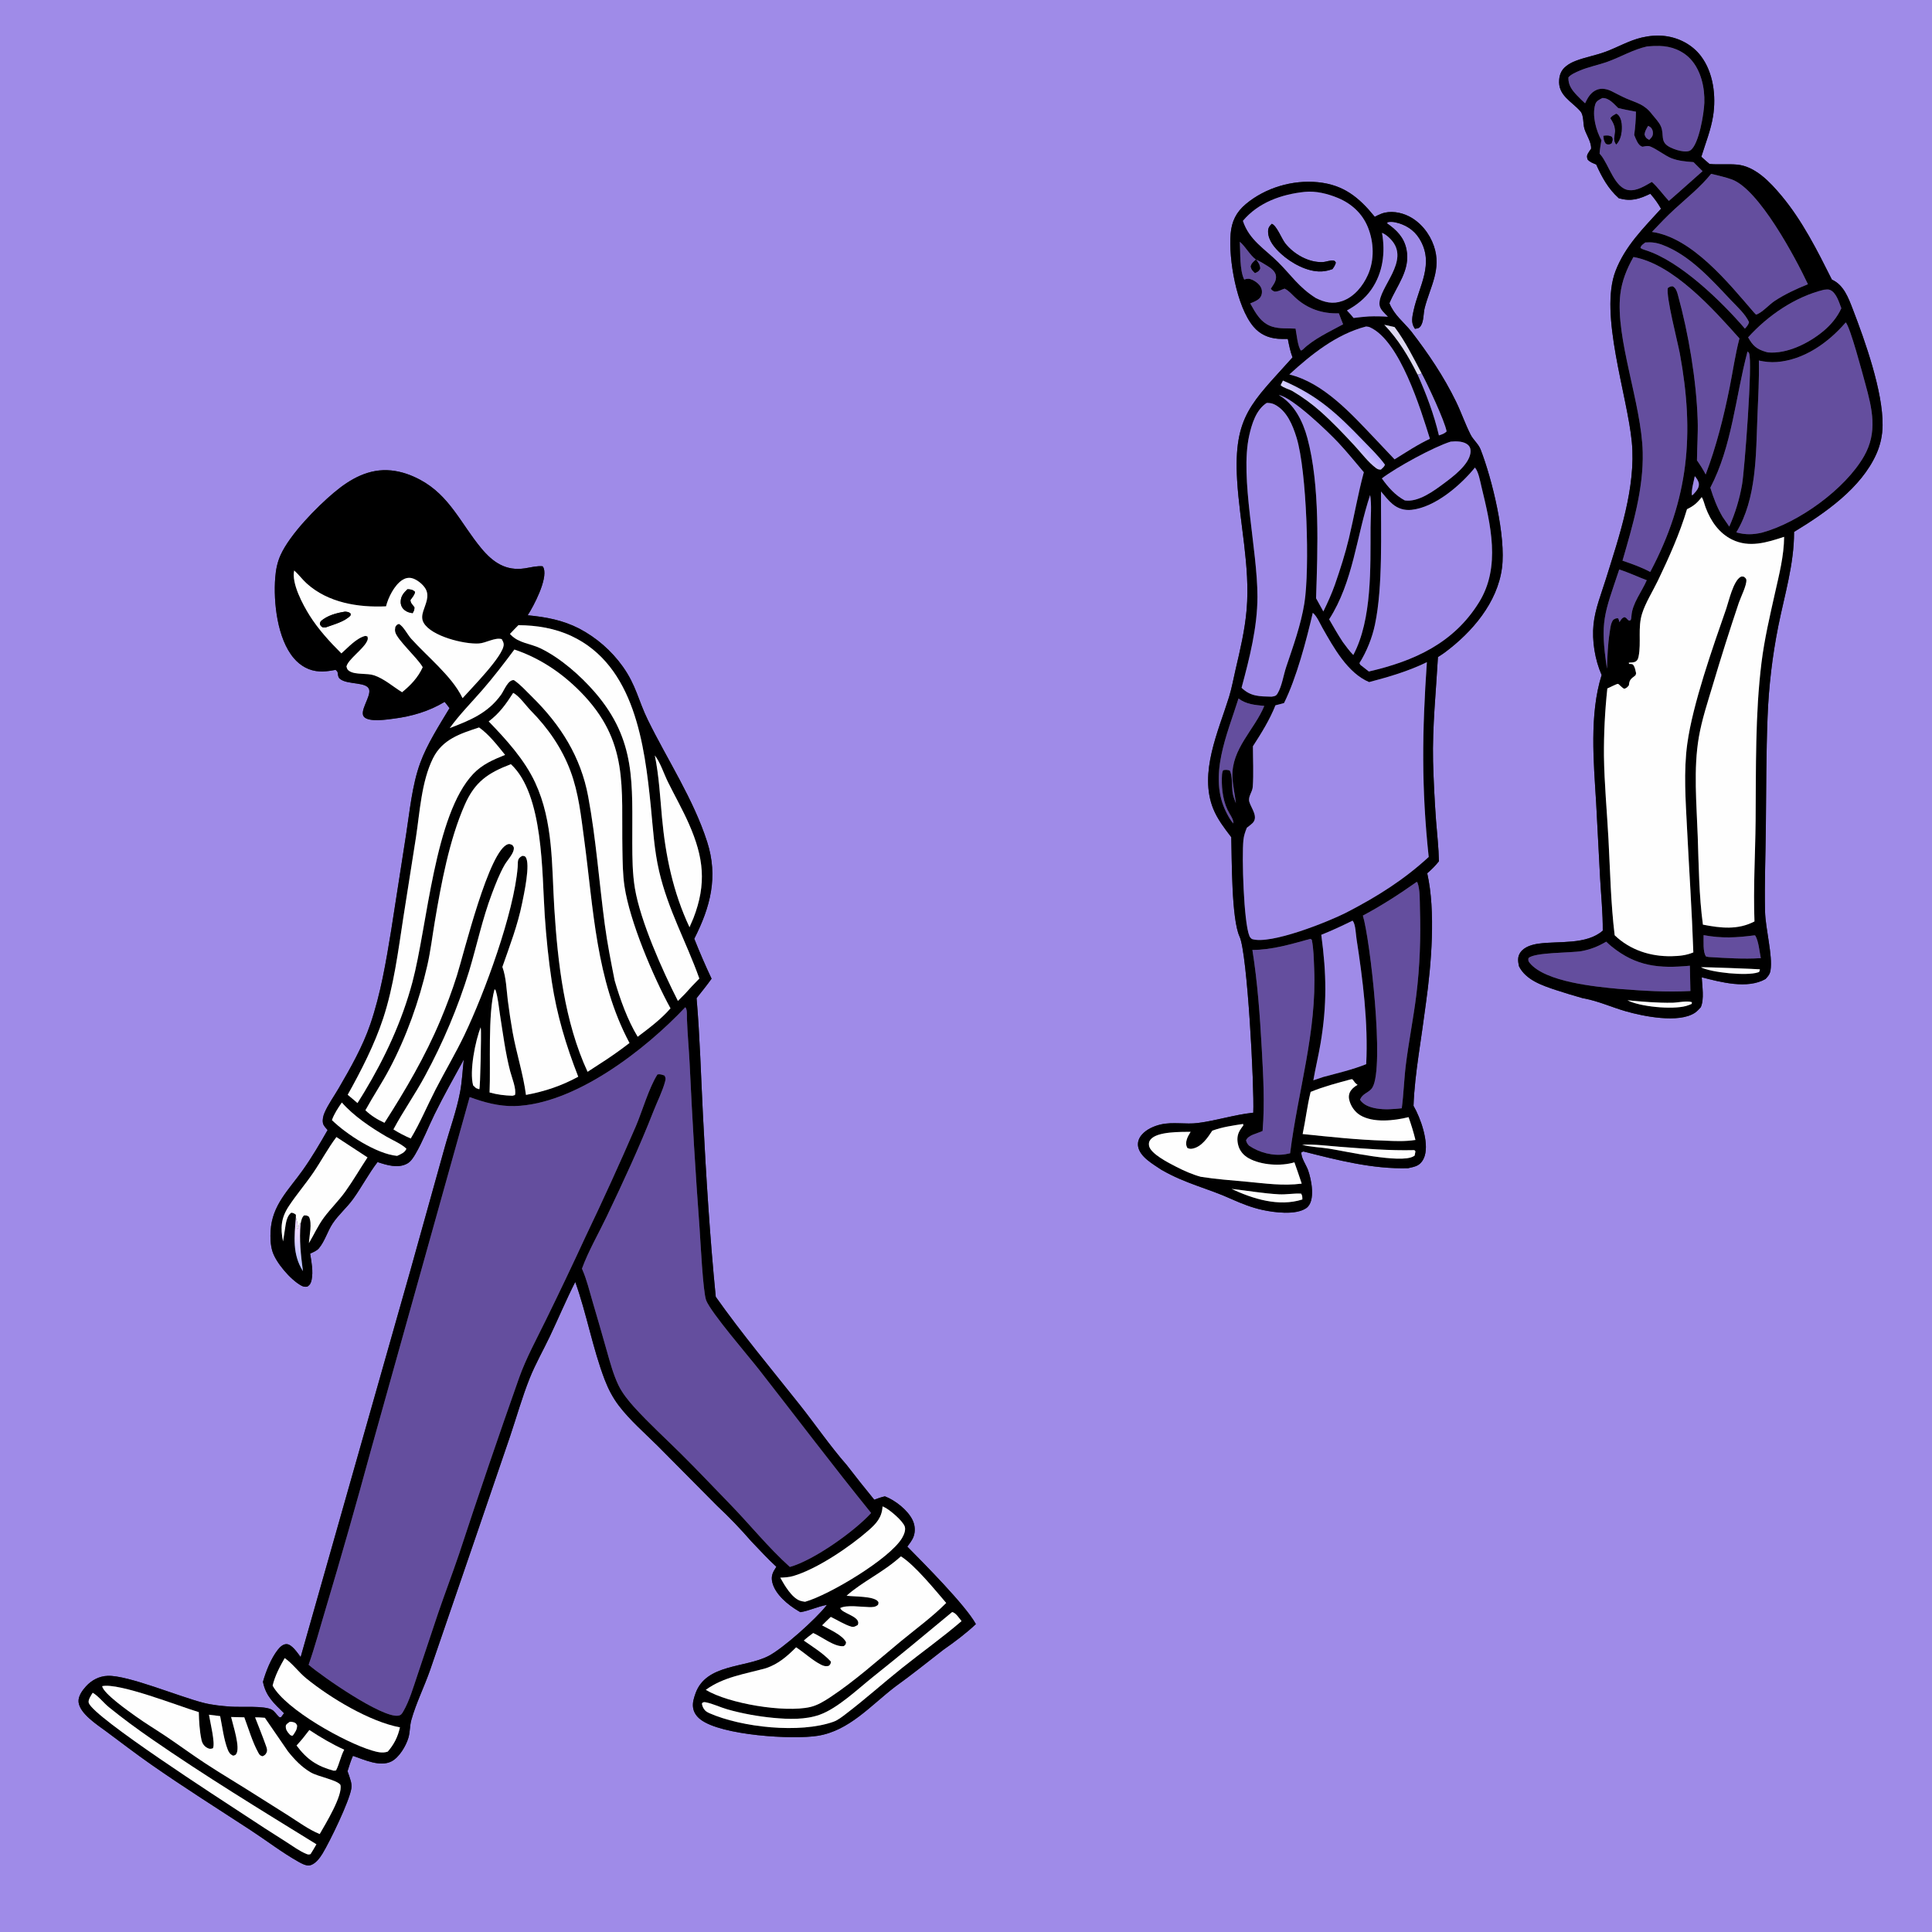 <?xml version="1.0" encoding="utf-8" ?>
<svg xmlns="http://www.w3.org/2000/svg" xmlns:xlink="http://www.w3.org/1999/xlink" width="1024" height="1024">
	<rect width="100%" height="100%" fill="#333333" stroke="none"/>
	<path fill="#9F8BE8" d="M0 0L1024 0L1024 568.085L1024 595.144L1024 808.35L1024 847.889L1024 1024L729.565 1024L671.592 1024L405.218 1024L348.593 1024L0 1024L0 0ZM736.413 160.718C740.296 151.358 747.655 143.172 745.473 132.243C744.18 125.768 740.187 121.866 735.008 118.275L735.803 117.691C737.102 117.553 738.17 117.549 739.457 117.824C744.793 118.96 749.375 121.765 752.282 126.456C760.52 139.75 751.996 151.64 749.192 164.772C748.517 167.931 747.792 171.078 749.716 173.905C749.802 174.031 749.893 174.154 749.981 174.279C751.58 173.97 752.21 174.059 753.134 172.578C754.686 170.09 754.389 165.996 755.135 163.144C758.115 151.747 764.163 142.611 759.995 130.395C757.746 123.802 752.981 117.762 746.694 114.615C742.403 112.467 736.853 111.513 732.252 113.237C731.021 113.698 729.821 114.298 728.655 114.905C720.305 104.614 712.167 97.968 698.601 96.585C685.175 95.216 670.698 99.463 660.316 108.155C655.229 112.412 652.823 117.305 652.262 123.89C651.119 137.292 655.375 162.415 664.321 173.078C667.749 177.164 672.184 179.155 677.459 179.561C679.152 179.691 680.869 179.669 682.567 179.664C683.242 182.985 683.858 186.249 685.07 189.425C663.679 213.414 653.682 220.246 655.701 254.492C657.035 277.106 662.659 300.212 660.758 322.905C659.836 333.911 657.325 344.372 654.828 355.085C653.717 359.851 652.856 364.77 651.408 369.437C645.779 387.583 635.343 409.63 643.048 428.688C645.281 434.211 649.014 439.03 652.599 443.732C652.944 455.686 652.67 487.084 657.01 496.437C661.161 505.382 664.839 576.139 664.262 589.749C654.359 590.784 644.8 593.948 634.886 595.214C628.444 596.037 621.758 594.535 615.393 595.952C611.685 596.778 607.554 598.579 605.068 601.559C603.65 603.259 602.848 605.362 603.211 607.588C604.134 613.249 611.28 617.079 615.579 620.022C628.716 627.568 639.713 629.616 652.935 635.635C658.148 637.953 663.413 640.03 668.999 641.263C675.287 642.65 686.728 644.175 692.315 640.346C697.496 636.795 695.053 624.964 693.225 620.003C692.3 617.495 689.384 613.33 689.793 610.725L690.804 610.304C708.93 614.887 727.51 619.714 746.308 619.17C747.872 618.811 749.675 618.493 751.117 617.783C753.194 616.76 754.485 614.727 755.143 612.566C757.396 605.159 752.936 592.567 749.192 586.11C749.509 577.15 750.615 568.33 751.852 559.458C753.229 550.173 754.54 540.878 755.787 531.575C758.647 510.907 761.024 483.082 756.457 462.838C758.789 460.842 760.745 458.894 762.655 456.487C762.544 449.354 761.677 442.149 761.137 435.032C760.375 424.555 759.845 414.062 759.548 403.562C759.153 385.074 761.108 366.666 762.146 348.231C763.4 347.469 764.621 346.655 765.806 345.79C780.262 335.048 793.667 319.432 796.078 301.018C798.261 284.341 790.905 254.05 784.742 238.211C783.601 235.279 780.876 233.169 779.454 230.379C776.574 224.724 774.519 218.603 771.734 212.88C765.224 199.504 757.04 187.387 747.977 175.632C743.748 170.44 739.06 167.116 736.413 160.718ZM849.501 493.266C840.79 500.886 826.182 498.67 815.57 500.139C812.11 500.618 807.919 501.779 805.818 504.828C804.201 507.173 804.537 509.542 805.107 512.168C808.749 519.428 817.336 522.289 824.588 524.715C829.306 526.256 834.055 527.7 838.833 529.045L839.74 529.214C847.278 530.647 854.366 533.897 861.73 536.01C870.873 538.635 889.715 542.481 898.289 536.831C899.488 536.041 900.474 534.918 901.445 533.872C903.379 529.467 902.161 522.726 901.955 517.995C912.066 520.552 926.132 524.399 935.779 518.894C937.17 517.438 938.082 516.33 938.41 514.298C939.663 506.519 935.699 492.206 935.509 482.949C935.202 468.052 935.776 453.09 935.933 438.187C936.137 418.795 936.083 399.379 936.848 379.998C937.468 363.841 939.365 347.759 942.523 331.903C945.878 315.175 950.916 299.117 950.891 281.917C967.411 271.886 986.436 258.729 994.518 240.604C996.661 235.813 997.78 230.627 997.803 225.378C998.047 207.528 988.493 180.636 982.036 163.918C979.698 157.863 977.234 151.009 970.942 148.211C963.248 132.847 955.266 116.929 944.198 103.703C938.304 96.66 930.373 88.11 920.644 87.243C915.83 86.814 910.978 87.364 906.091 86.914C904.6 85.691 903.181 84.365 901.74 83.083C903.938 75.964 906.802 68.893 907.97 61.514C909.644 50.935 908.143 38.396 901.489 29.668C896.942 23.705 889.92 20.021 882.536 19.102C878.49 18.599 874.196 18.952 870.236 19.877C863.376 21.479 857.428 25.049 850.885 27.465C845.758 29.358 840.256 30.301 835.165 32.255C833.329 32.96 831.588 33.841 830.051 35.08C827.713 36.964 826.673 39.199 826.399 42.175C825.622 50.609 833.018 53.672 837.656 59.007C839.557 61.193 838.943 65.534 839.802 68.314C840.814 71.59 843.538 75.388 843.305 78.848C842.721 79.686 842.076 80.539 841.592 81.438C840.94 82.651 841.1 83.227 841.449 84.509C842.676 85.964 844.304 86.467 846.023 87.191C849.052 93.979 852.437 100.125 858.027 105.094C864.675 106.906 868.721 105.518 874.707 102.701C876.918 105.207 878.743 107.719 880.371 110.636C871.088 120.871 861.353 130.412 856.283 143.584C847.481 166.453 862.529 209.396 864.898 234.293C867.18 258.264 858.214 284.244 851.146 306.92C848.725 314.685 845.453 322.743 844.606 330.861C843.698 339.559 845.366 349.789 848.907 357.763C842.344 378.584 844.687 403.962 845.99 425.435L848.101 465.569C848.624 474.76 849.569 484.062 849.501 493.266ZM448.802 776.528C439.889 766.343 432.202 755.049 423.789 744.447C408.87 725.644 393.213 706.928 379.364 687.333C376.2 655.415 374.224 623.036 372.574 590.998C371.511 570.358 370.977 549.642 369.196 529.051C371.879 525.648 374.64 522.267 377.148 518.732C373.869 511.774 370.811 504.714 367.979 497.562C376.534 480.713 380.76 464.725 374.789 446.145C367.508 423.49 353.788 402.818 343.346 381.534C338.404 371.461 337.16 363.173 330.074 353.267C324.052 344.852 316.144 337.964 306.984 333.152C298.273 328.675 289.342 327.029 279.682 326.106C282.97 321.037 290.167 307.277 288.226 301.271C288.059 300.754 287.864 300.537 287.57 300.132C284.532 299.861 281.233 300.76 278.217 301.227C268.085 302.793 261.235 298.006 255.076 290.587C244.254 277.55 238.345 262.636 222.616 254.252C217.808 251.69 212.731 249.887 207.289 249.345C195.605 248.181 185.734 253.764 177.048 261.054C167.799 268.816 153.654 283.258 148.712 294.191C146.973 298.039 146.214 301.962 145.882 306.147C144.857 319.059 146.966 338.581 155.734 348.843C159.287 353.001 163.975 355.632 169.498 355.868C171.764 355.966 173.95 355.738 176.174 355.33C176.741 355.227 177.312 355.138 177.88 355.039C178.672 355.833 178.908 355.785 179.046 356.934C179.19 358.135 179.265 359.075 180.234 359.856C184.285 363.117 194.765 361.172 195.703 365.656C196.518 369.551 190.003 377.425 193.157 380.173C196.136 382.767 204.924 381.379 208.61 380.911C218.14 379.704 227.425 377.006 235.667 372.003C236.55 373.101 237.446 374.182 238.263 375.331C232.821 384.372 226.3 394.527 222.7 404.437C218.391 416.299 217.185 429.916 215.236 442.339L207.331 493.092C204.587 509.872 201.785 526.704 196.277 542.846C192.22 554.732 185.829 565.932 179.534 576.763C177.094 580.962 174.001 585.231 172.065 589.647C171.297 591.399 170.838 593.324 171.163 595.234C171.395 596.595 172.779 597.938 173.638 598.969C169.541 606.147 165.338 613.324 160.557 620.074C153.01 630.729 144.21 638.646 143.426 652.407C143.226 655.92 143.337 659.604 144.319 663.001C146.072 669.06 153.978 678.305 159.698 681.398C160.84 682.017 161.614 682.12 162.921 681.934C164.37 680.942 164.842 679.947 165.173 678.279C166.064 673.799 165.1 668.888 164.378 664.445C165.914 663.722 167.902 662.972 169.012 661.647C172.218 657.818 173.552 652.632 176.297 648.494C179.388 643.834 183.849 640.077 187.13 635.527C191.726 629.157 195.305 622.184 200.111 615.916C204.988 617.54 210.949 619.408 215.812 616.736C217.735 615.68 219.081 613.542 220.158 611.697C224.041 605.05 226.969 597.399 230.382 590.468C235.2 580.679 240.591 571.148 245.82 561.574C245.181 567.199 244.925 573.068 243.895 578.614C242.04 588.6 238.384 598.449 235.67 608.25L217.513 673.336L159.353 878.273C157.74 876.153 154.725 871.495 151.897 871.422C150.018 871.373 148.379 872.976 147.301 874.334C143.691 878.88 140.938 885.855 139.374 891.387C140.887 899.081 145.217 902.781 150.557 908.042L148.999 910.118L148.146 910.231L147.584 909.692C146.435 908.582 145.497 906.975 144.098 906.188C140.072 903.927 127.729 904.954 122.357 904.561C117.531 904.207 112.62 903.739 107.916 902.551C94.949 899.274 67.826 887.844 57.098 888.227C52.567 888.389 48.564 890.505 45.545 893.837C43.609 895.972 41.322 899.109 41.64 902.142C42.283 908.281 51.66 914.254 56.207 917.628C64.174 923.54 72.088 929.63 80.221 935.303C97.418 947.299 115.213 958.541 132.774 969.994C141.197 975.488 149.511 981.913 158.247 986.808C159.744 987.647 162.042 988.904 163.827 988.722C166.863 988.412 169.522 984.793 170.948 982.434C174.939 975.83 185.08 954.909 186.208 948.006C186.43 946.647 186.278 945.335 185.925 944.014C185.455 942.254 184.812 940.495 184.192 938.781C185.081 936.045 185.882 933.251 187.074 930.63C193.027 932.656 201.426 936.7 207.509 933.559C211.61 931.441 215.198 925.387 216.48 921.004C217.372 917.953 217.158 914.703 218.005 911.673C220.488 902.785 224.895 893.95 227.959 885.183L251.071 817.746L270.323 761.378C273.78 751.122 276.745 740.496 280.765 730.459C283.82 722.831 287.95 715.646 291.471 708.229C296.002 698.684 300.105 688.861 304.903 679.455C310.985 696.433 314.101 714.563 320.541 731.369C322.389 736.192 324.854 740.909 327.987 745.026C333.891 752.786 341.765 759.574 348.687 766.46L380.049 798.076C386.425 803.997 392.552 810.433 398.265 816.996C402.609 821.517 406.868 826.183 411.487 830.426C409.63 833.269 408.526 835.24 409.338 838.679C410.846 845.063 417.698 850.651 423.155 853.869C423.519 854.083 423.885 854.291 424.255 854.492C429.103 853.667 433.477 851.451 438.285 850.614C438.167 850.769 438.05 850.926 437.93 851.08C432.431 858.103 415.102 873.661 407.352 877.685C394.969 884.113 374.198 881.817 368.629 897.547C367.813 899.853 367.017 902.333 367.309 904.809C367.636 907.575 369.135 909.702 371.309 911.374C382.254 919.793 420.074 922.14 433.412 920.007C450.116 917.335 461.508 903.918 474.394 894.041C483.166 887.759 491.568 880.955 500.099 874.351C505.927 870.309 512.076 865.673 517.233 860.81C511.962 851.03 489.584 828.544 480.89 819.74C482.151 818.039 483.542 816.312 484.252 814.295C485.246 811.47 484.955 808.305 483.66 805.627C481.131 800.395 474.464 795.156 469.029 793.094C467.064 793.528 465.252 794.172 463.367 794.872C458.42 788.831 453.564 782.716 448.802 776.528Z"/>
	<path d="M805.107 512.168C804.537 509.542 804.201 507.173 805.818 504.828C807.919 501.779 812.11 500.618 815.57 500.139C826.182 498.67 840.79 500.886 849.501 493.266C849.569 484.062 848.624 474.76 848.101 465.569L845.99 425.435C844.687 403.962 842.344 378.584 848.907 357.763C845.366 349.789 843.698 339.559 844.606 330.861C845.453 322.743 848.725 314.685 851.146 306.92C858.214 284.244 867.18 258.264 864.898 234.293C862.529 209.396 847.481 166.453 856.283 143.584C861.353 130.412 871.088 120.871 880.371 110.636C878.743 107.719 876.918 105.207 874.707 102.701C868.721 105.518 864.675 106.906 858.027 105.094C852.437 100.125 849.052 93.979 846.023 87.191C844.304 86.467 842.676 85.964 841.449 84.509C841.1 83.227 840.94 82.651 841.592 81.438C842.076 80.539 842.721 79.686 843.305 78.848C843.538 75.388 840.814 71.59 839.802 68.314C838.943 65.534 839.557 61.193 837.656 59.007C833.018 53.672 825.622 50.609 826.399 42.175C826.673 39.199 827.713 36.964 830.051 35.08C831.588 33.841 833.329 32.96 835.165 32.255C840.256 30.301 845.758 29.358 850.885 27.465C857.428 25.049 863.376 21.479 870.236 19.877C874.196 18.952 878.49 18.599 882.536 19.102C889.92 20.021 896.942 23.705 901.489 29.668C908.143 38.396 909.644 50.935 907.97 61.514C906.802 68.893 903.938 75.964 901.74 83.083C903.181 84.365 904.6 85.691 906.091 86.914C910.978 87.364 915.83 86.814 920.644 87.243C930.373 88.11 938.304 96.66 944.198 103.703C955.266 116.929 963.248 132.847 970.942 148.211C977.234 151.009 979.698 157.863 982.036 163.918C988.493 180.636 998.047 207.528 997.803 225.378C997.78 230.627 996.661 235.813 994.518 240.604C986.436 258.729 967.411 271.886 950.891 281.917C950.916 299.117 945.878 315.175 942.523 331.903C939.365 347.759 937.468 363.841 936.848 379.998C936.083 399.379 936.137 418.795 935.933 438.187C935.776 453.09 935.202 468.052 935.509 482.949C935.699 492.206 939.663 506.519 938.41 514.298C938.082 516.33 937.17 517.438 935.779 518.894C926.132 524.399 912.066 520.552 901.955 517.995C902.161 522.726 903.379 529.467 901.445 533.872C900.474 534.918 899.488 536.041 898.289 536.831C889.715 542.481 870.873 538.635 861.73 536.01C854.366 533.897 847.278 530.647 839.74 529.214L838.833 529.045C834.055 527.7 829.306 526.256 824.588 524.715C817.336 522.289 808.749 519.428 805.107 512.168ZM873.009 24.606C865.596 26.254 859.229 30.116 852.155 32.68C847.286 34.445 842.023 35.402 837.275 37.443C835.4 38.249 832.548 39.427 831.285 41.042C831.171 45.115 833.118 47.664 835.803 50.529C837.18 51.998 838.65 53.376 840.125 54.745C841.544 51.759 843.136 48.877 846.38 47.576C848.939 46.55 851.751 47.163 854.146 48.324C856.693 49.559 859.147 50.97 861.745 52.1C867.756 54.715 871.495 55.151 875.705 60.684C877.212 62.57 879.37 64.77 880.312 66.978C882.303 71.644 879.486 75.319 885.403 78.163C887.533 79.187 889.964 79.975 892.321 80.214C893.492 80.333 894.971 80.345 895.978 79.648C900.499 76.521 903.136 59.994 903.334 54.52C903.623 46.531 901.563 37.256 895.98 31.278C891.766 26.765 885.741 24.474 879.624 24.367C877.456 24.329 875.168 24.396 873.009 24.606ZM849.316 51.947C847.66 52.823 846.069 53.435 845.498 55.381C843.785 61.227 845.936 69.138 848.781 74.3C848.408 76.661 847.971 79.022 847.815 81.409L848.403 82.098C852.811 87.313 855.786 99.868 863.306 100.772C867.665 101.296 871.898 98.466 875.519 96.42C878.91 99.464 881.437 103.189 884.537 106.493L889.498 102.168L902.39 90.724L897.591 85.934C893.551 85.636 889.723 85.327 885.891 83.877C882.509 82.597 876.425 77.811 873.827 77.427C872.842 77.282 871.514 77.607 870.532 77.785C869.079 77.314 868.343 76.253 867.654 74.942C867.081 73.853 866.623 72.676 866.161 71.537C866.719 67.406 867.017 63.378 867.105 59.21C863.943 58.604 860.766 58.047 857.647 57.242C855.233 54.938 852.895 51.904 849.316 51.947ZM873.543 66.713C872.641 68.252 871.861 69.478 871.637 71.268C872.155 72.913 872.553 73.299 874.116 74.123C875.158 73.063 875.994 72.393 876.086 70.776C876.152 69.627 875.78 68.361 874.923 67.548C874.545 67.189 874.003 66.948 873.543 66.713ZM906.934 92.13C901.36 99.056 894.268 104.728 887.721 110.71C883.479 114.586 879.508 118.743 875.565 122.919C896.882 125.927 916.152 150.01 929.614 165.6L930.716 166.753C933.647 166.015 937.784 161.374 940.499 159.578C945.934 155.981 952.198 153.066 958.236 150.646C951.61 136.568 932.342 100.416 917.947 95.128C914.421 93.832 910.578 93.052 906.934 92.13ZM872.029 128.518C870.872 129.472 869.834 129.918 869.476 131.414C870.427 132.046 871.258 132.31 872.332 132.651C890.491 138.415 912.417 159.689 924.835 174.174C925.858 173.053 926.615 172.262 927.034 170.753C925.077 166.436 920.611 162.451 917.363 159.018C906.997 148.059 895.615 135.227 881.142 129.788C878.04 128.622 875.315 128.251 872.029 128.518ZM865.767 136.226C862.217 142.537 859.638 148.831 858.79 156.076C856.091 179.136 870.047 213.966 870.674 239.605C871.155 259.271 865.358 278.451 859.962 297.166C865.028 298.901 869.921 300.586 874.651 303.148C895.169 264.478 898.158 229.813 890.344 187.376C889.124 180.866 883.009 157.521 883.969 152.669C885.075 151.942 885.262 151.775 886.567 151.736C888.34 152.764 888.816 154.479 889.336 156.357C894.961 176.694 899.124 201.543 899.808 222.677C900.038 229.775 899.489 236.909 899.426 244.009C901.15 246.447 902.675 248.823 904.044 251.481C909.683 236.617 913.598 220.993 916.728 205.424C918.471 196.754 919.689 187.921 921.944 179.369C908.104 163.865 886.899 140.006 865.767 136.226ZM966.765 153.569C951.437 157.31 937.044 167.179 926.542 178.8C929.021 183.234 930.987 185.045 935.946 186.5C936.313 186.608 936.685 186.7 937.059 186.784C947.21 187.682 958.734 181.893 966.37 175.539C970.363 172.217 973.805 168.147 975.943 163.384C974.732 160.249 973.311 155.099 969.942 153.669C968.936 153.241 967.841 153.5 966.765 153.569ZM978.288 170.886C969.038 181.604 956.237 190.772 941.701 191.887C938.483 192.133 935.389 191.774 932.238 191.094C932.456 200.914 931.88 210.771 931.483 220.581C930.661 240.939 931.123 264.187 920.288 282.164C925.068 283.519 929.063 283.407 933.877 282.313C953.218 277.055 977.874 259.355 987.949 241.837C995.294 229.064 992.311 216.628 988.605 203.212C987.079 197.686 980.715 173.523 978.288 170.886ZM926.231 186.295L926.074 186.877C919.857 210.405 917.988 236.635 906.506 258.487C908.203 263.963 910.078 268.915 912.963 273.877L916.552 279.104C919.729 271.968 922.006 264.463 923.331 256.765C924.593 249.656 929.063 191.27 927.019 187.158C926.796 186.71 926.605 186.614 926.231 186.295ZM898.268 252.379C897.688 255.442 896.428 259.487 896.718 262.543L897.394 262.159C898.809 260.548 900.648 258.786 900.436 256.432C900.31 255.023 899.209 253.379 898.268 252.379ZM901.936 263.484C899.59 266.548 897.682 268.194 894.147 269.887C890.276 282.86 884.604 295.486 878.76 307.674C876.073 313.278 872.193 319.347 870.34 325.233C867.975 332.749 869.959 340.523 868.491 347.912C868.234 349.205 867.881 350.141 866.632 350.764C865.838 351.16 864.2 351.179 863.311 351.224L863.422 351.881C864.305 351.959 865.14 351.734 865.712 352.508C866.612 353.727 866.832 355.391 867.17 356.842C866.945 357.686 867.071 357.782 866.346 358.335C864.681 359.606 863.75 360.236 863.445 362.39C863.404 362.679 863.373 362.97 863.337 363.26C862.526 364.21 862.132 364.743 860.895 365.052C859.802 364.696 858.008 362.514 857.583 362.472C856.852 362.4 852.945 364.525 851.924 364.895C850.649 376.763 850.049 388.695 850.127 400.631C850.327 415.308 851.736 430.059 852.52 444.718C853.433 461.791 853.741 478.692 855.808 495.699C863.932 503.525 874.8 507.037 885.957 506.81C889.926 506.729 893.827 506.375 897.503 504.783C896.753 482.945 895.265 461.078 894.174 439.252C893.435 424.474 892.272 408.879 894.296 394.181C897.202 373.074 907.779 343.201 914.967 322.532C916.356 318.4 918.694 307.969 922.527 305.778C923.161 305.416 923.64 305.617 924.329 305.688C924.871 306.194 925.508 306.512 925.598 307.301C925.911 310.051 922.61 316.556 921.642 319.412C916.743 333.984 912.105 348.643 907.73 363.381C905.052 372.342 902.04 381.37 900.44 390.597C897.49 407.604 899.245 426.221 899.838 443.413C900.369 458.793 900.503 474.838 902.582 490.078C911.951 491.913 921.116 492.995 929.905 488.378C929.229 470.617 930.339 452.86 930.507 435.101C930.772 407.28 930.206 378.828 933.632 351.185C935.171 338.772 938.045 326.539 940.774 314.344C942.984 304.467 945.535 294.72 945.624 284.536C936.574 287.49 927.216 290.496 918.041 285.989C911.059 282.559 906.715 276.133 904.048 269.063C903.448 267.473 902.879 264.85 901.936 263.484ZM858.225 301.853C850.359 325.486 847.894 329.119 851.74 354.436C851.939 348.025 852.145 341.706 853.14 335.36C853.51 333.012 853.622 330.479 855.05 328.516C856.201 327.844 856.375 327.63 857.681 327.726C857.985 328.447 858.187 328.977 858.32 329.756L858.604 329.323C859.304 328.275 859.709 327.518 860.96 327.081C862.698 327.548 862.776 329.572 864.247 328.731C864.658 327.903 864.648 327.318 864.707 326.417C865.131 319.835 870.246 313.521 872.82 307.531C867.955 305.716 863.164 303.394 858.225 301.853ZM929.971 495.742C920.254 497.009 912.678 497.443 902.943 495.648C903.013 498.589 902.464 504.721 904.256 506.975L905.621 507.229C914.84 507.792 924.032 508.408 933.268 507.837C932.541 504.344 932.133 498.952 930.365 495.93L929.971 495.742ZM851.316 499.106C847.147 501.577 843.13 503.203 838.352 504.098C832.946 505.111 813.2 504.675 810.131 507.823C809.937 508.965 809.998 509.429 810.758 510.359C819.07 520.536 845.947 523.003 858.119 524.143C870.77 525.121 883.263 525.964 895.956 525.257L895.661 511.857C879.345 513.41 867.304 512.254 854.21 501.689C853.211 500.868 852.245 500.006 851.316 499.106ZM901.515 512.675C906.969 515.47 925.696 517.383 931.713 515.396C931.94 515.321 932.162 515.236 932.387 515.155L932.809 513.768C932.416 513.643 902.938 512.47 901.515 512.675ZM862.586 530.166C868.966 533.562 886.278 535.235 893.627 533.196C894.644 532.913 895.632 532.516 896.606 532.113L896.748 531.185C894.245 530.263 889.199 531.435 886.327 531.478C878.532 531.595 870.344 530.918 862.586 530.166Z"/>
	<path fill="#644E9E" d="M840.125 54.745C838.65 53.376 837.18 51.998 835.803 50.529C833.118 47.664 831.171 45.115 831.285 41.042C832.548 39.427 835.4 38.249 837.275 37.443C842.023 35.402 847.286 34.445 852.155 32.68C859.229 30.116 865.596 26.254 873.009 24.606C875.168 24.396 877.456 24.329 879.624 24.367C885.741 24.474 891.766 26.765 895.98 31.278C901.563 37.256 903.623 46.531 903.334 54.52C903.136 59.994 900.499 76.521 895.978 79.648C894.971 80.345 893.492 80.333 892.321 80.214C889.964 79.975 887.533 79.187 885.403 78.163C879.486 75.319 882.303 71.644 880.312 66.978C879.37 64.77 877.212 62.57 875.705 60.684C871.495 55.151 867.756 54.715 861.745 52.1C859.147 50.97 856.693 49.559 854.146 48.324C851.751 47.163 848.939 46.55 846.38 47.576C843.136 48.877 841.544 51.759 840.125 54.745Z"/>
	<path fill="#644E9E" d="M848.781 74.3C845.936 69.138 843.785 61.227 845.498 55.381C846.069 53.435 847.66 52.823 849.316 51.947C852.895 51.904 855.233 54.938 857.647 57.242C860.766 58.047 863.943 58.604 867.105 59.21C867.017 63.378 866.719 67.406 866.161 71.537C866.623 72.676 867.081 73.853 867.654 74.942C868.343 76.253 869.079 77.314 870.532 77.785C871.514 77.607 872.842 77.282 873.827 77.427C876.425 77.811 882.509 82.597 885.891 83.877C889.723 85.327 893.551 85.636 897.591 85.934L902.39 90.724L889.498 102.168L884.537 106.493C881.437 103.189 878.91 99.464 875.519 96.42C871.898 98.466 867.665 101.296 863.306 100.772C855.786 99.868 852.811 87.313 848.403 82.098L847.815 81.409C847.971 79.022 848.408 76.661 848.781 74.3ZM856.604 60.335C855.464 61.023 854.254 61.508 853.583 62.684C858.847 70.334 853.547 72.35 856.635 76.571C859.017 74.086 859.634 70.457 859.558 67.098C859.51 65.004 859.116 62.481 857.584 60.912C857.24 60.56 857.012 60.504 856.604 60.335ZM849.848 72.026C850.037 73.674 850.141 74.763 851.16 76.152C852.169 76.583 852.555 76.725 853.646 76.237C853.855 76.143 854.028 75.984 854.219 75.858C854.654 74.355 855.004 74.021 854.328 72.562C852.894 71.702 851.449 71.847 849.848 72.026Z"/>
	<path d="M856.635 76.571C853.547 72.35 858.847 70.334 853.583 62.684C854.254 61.508 855.464 61.023 856.604 60.335C857.012 60.504 857.24 60.56 857.584 60.912C859.116 62.481 859.51 65.004 859.558 67.098C859.634 70.457 859.017 74.086 856.635 76.571Z"/>
	<path fill="#644E9E" d="M874.116 74.123C872.553 73.299 872.155 72.913 871.637 71.268C871.861 69.478 872.641 68.252 873.543 66.713C874.003 66.948 874.545 67.189 874.923 67.548C875.78 68.361 876.152 69.627 876.086 70.776C875.994 72.393 875.158 73.063 874.116 74.123Z"/>
	<path d="M854.219 75.858C854.028 75.984 853.855 76.143 853.646 76.237C852.555 76.725 852.169 76.583 851.16 76.152C850.141 74.763 850.037 73.674 849.848 72.026C851.449 71.847 852.894 71.702 854.328 72.562C855.004 74.021 854.654 74.355 854.219 75.858Z"/>
	<path fill="#644E9E" d="M875.565 122.919C879.508 118.743 883.479 114.586 887.721 110.71C894.268 104.728 901.36 99.056 906.934 92.13C910.578 93.052 914.421 93.832 917.947 95.128C932.342 100.416 951.61 136.568 958.236 150.646C952.198 153.066 945.934 155.981 940.499 159.578C937.784 161.374 933.647 166.015 930.716 166.753L929.614 165.6C916.152 150.01 896.882 125.927 875.565 122.919Z"/>
	<path d="M749.981 174.279C749.893 174.154 749.802 174.031 749.716 173.905C747.792 171.078 748.517 167.931 749.192 164.772C751.996 151.64 760.52 139.75 752.282 126.456C749.375 121.765 744.793 118.96 739.457 117.824C738.17 117.549 737.102 117.553 735.803 117.691L735.008 118.275C740.187 121.866 744.18 125.768 745.473 132.243C747.655 143.172 740.296 151.358 736.413 160.718C739.06 167.116 743.748 170.44 747.977 175.632C757.04 187.387 765.224 199.504 771.734 212.88C774.519 218.603 776.574 224.724 779.454 230.379C780.876 233.169 783.601 235.279 784.742 238.211C790.905 254.05 798.261 284.341 796.078 301.018C793.667 319.432 780.262 335.048 765.806 345.79C764.621 346.655 763.4 347.469 762.146 348.231C761.108 366.666 759.153 385.074 759.548 403.562C759.845 414.062 760.375 424.555 761.137 435.032C761.677 442.149 762.544 449.354 762.655 456.487C760.745 458.894 758.789 460.842 756.457 462.838C761.024 483.082 758.647 510.907 755.787 531.575C754.54 540.878 753.229 550.173 751.852 559.458C750.615 568.33 749.509 577.15 749.192 586.11C752.936 592.567 757.396 605.159 755.143 612.566C754.485 614.727 753.194 616.76 751.117 617.783C749.675 618.493 747.872 618.811 746.308 619.17C727.51 619.714 708.93 614.887 690.804 610.304L689.793 610.725C689.384 613.33 692.3 617.495 693.225 620.003C695.053 624.964 697.496 636.795 692.315 640.346C686.728 644.175 675.287 642.65 668.999 641.263C663.413 640.03 658.148 637.953 652.935 635.635C639.713 629.616 628.716 627.568 615.579 620.022C611.28 617.079 604.134 613.249 603.211 607.588C602.848 605.362 603.65 603.259 605.068 601.559C607.554 598.579 611.685 596.778 615.393 595.952C621.758 594.535 628.444 596.037 634.886 595.214C644.8 593.948 654.359 590.784 664.262 589.749C664.839 576.139 661.161 505.382 657.01 496.437C652.67 487.084 652.944 455.686 652.599 443.732C649.014 439.03 645.281 434.211 643.048 428.688C635.343 409.63 645.779 387.583 651.408 369.437C652.856 364.77 653.717 359.851 654.828 355.085C657.325 344.372 659.836 333.911 660.758 322.905C662.659 300.212 657.035 277.106 655.701 254.492C653.682 220.246 663.679 213.414 685.07 189.425C683.858 186.249 683.242 182.985 682.567 179.664C680.869 179.669 679.152 179.691 677.459 179.561C672.184 179.155 667.749 177.164 664.321 173.078C655.375 162.415 651.119 137.292 652.262 123.89C652.823 117.305 655.229 112.412 660.316 108.155C670.698 99.463 685.175 95.216 698.601 96.585C712.167 97.968 720.305 104.614 728.655 114.905C729.821 114.298 731.021 113.698 732.252 113.237C736.853 111.513 742.403 112.467 746.694 114.615C752.981 117.762 757.746 123.802 759.995 130.395C764.163 142.611 758.115 151.747 755.135 163.144C754.389 165.996 754.686 170.09 753.134 172.578C752.21 174.059 751.58 173.97 749.981 174.279ZM665.678 137.6C662.398 135.157 660.343 130.927 657.132 128.138C657.473 133.724 656.985 143.281 659.46 148.158C661.11 147.59 662.152 147.578 663.767 148.32C665.709 149.212 668.015 150.987 668.633 153.142C669.088 154.724 668.861 156.507 667.806 157.822C666.648 159.263 664.317 160.107 662.65 160.813C665.484 165.914 668.336 171.276 674.307 173.125C678.356 174.378 682.512 173.92 686.672 174.174C687.198 176.805 687.824 183.908 689.571 185.829L690.484 185.303C696.262 179.599 704.779 175.774 711.872 171.88C711.113 169.949 710.322 168.024 709.623 166.071C700.803 166.351 692.897 163.66 686.394 157.595C684.615 155.935 683.102 154.036 680.868 152.989C678.977 153.57 677.483 154.654 675.453 154.54C674.498 154 674.141 153.958 673.567 152.986C674.947 150.855 676.624 148.894 676.281 146.207C675.989 143.923 673.805 142.216 671.999 141.108C669.982 139.871 667.878 138.471 665.678 137.6ZM753.368 197.651C749.027 189.411 744.762 180.822 739.162 173.353L733.701 172.134C741.292 180.128 746.433 188.696 751.354 198.521C755.996 208.905 760.057 219.683 762.659 230.77C764.236 230.24 765.515 229.88 766.733 228.677C765.81 223.215 756.369 203.161 753.368 197.651ZM691.543 101.698C679.209 102.996 666.967 107.286 658.767 117.063C662.117 127.271 670.286 131.81 677.444 138.946C684.698 146.177 688.355 152.224 697.429 157.976C702.1 160.283 706.385 161.335 711.467 159.55C717.722 157.353 722.369 151.614 725.01 145.702C728.543 137.792 728.226 128.461 725.023 120.481C722.073 113.133 716.288 107.889 709.069 104.899C703.693 102.673 697.398 101.096 691.543 101.698ZM732.493 123.387C734.355 133.837 732.997 144.669 726.782 153.544C723.446 158.309 718.971 161.764 713.913 164.554C715.136 165.849 716.349 167.121 717.437 168.532C720.109 168.187 722.756 167.899 725.444 167.712C728.872 167.581 732.192 167.636 735.614 167.87C733.921 166.084 731.307 163.988 731.15 161.389C730.599 152.265 747.698 138.277 737.295 127.019C735.845 125.449 734.441 124.273 732.493 123.387ZM724.036 173.049C708.337 177.137 695.118 187.759 683.385 198.478C701.556 202.898 716.234 219.349 728.75 232.47L739.149 243.466C745.26 239.697 751.364 235.598 757.885 232.567C752.975 216.893 742.025 180.817 726.214 173.532C725.525 173.215 724.788 173.077 724.036 173.049ZM679.993 201.709L678.76 204.141C680.303 205.656 683.269 206.22 685.21 207.377C690.324 210.424 695.427 214.126 699.869 218.075C706.301 223.792 712.319 230.119 718.151 236.442C721.621 240.203 725.202 245.021 729.303 248.071C730.225 248.757 730.774 248.893 731.903 248.9C732.727 248.08 733.801 247.386 734.02 246.232C730.645 241.628 726.38 237.567 722.425 233.459C708.596 219.098 698.508 209.69 679.993 201.709ZM677.787 209.393C686.035 214.136 690.545 223.291 692.943 232.178C699.699 257.216 698.413 291.044 697.542 317.085L701.398 324.073C703.692 319.411 705.796 314.743 707.541 309.843C710.353 301.728 712.963 293.63 714.961 285.271C717.74 273.65 719.729 261.831 722.854 250.292C718.432 245.07 714.085 239.694 709.418 234.692C704.035 228.923 684.726 210.375 677.787 209.393ZM671.401 213.549C665.735 217.152 663.445 224.765 662.069 231.008C657.14 253.368 666.506 291.173 666.477 316.284C666.459 332.529 662.248 348.939 658.056 364.548C662.928 369.217 667.551 369.077 673.939 369.252C675.461 368.98 676.219 369.044 677.102 367.604C679.436 363.794 680.25 357.847 681.696 353.542C685.42 342.455 689.489 331.277 691.35 319.689C694.256 301.592 692.648 249.669 687.202 231.962C685.164 225.338 682.089 217.743 675.579 214.407C674.219 213.71 672.92 213.559 671.401 213.549ZM768.895 234.072C759.874 236.899 740.12 247.673 732.413 253.567C735.729 258.233 739.457 262.495 744.569 265.235C751.748 266.314 759.952 260.209 765.428 256.131C770.187 252.588 778.447 246.4 779.37 240.139C779.592 238.638 779.385 237.108 778.254 235.989C775.983 233.742 771.806 233.794 768.895 234.072ZM781.744 247.835C774.181 257.173 760.647 268.867 748.198 270.215C744.396 270.626 741.022 269.608 738.075 267.166C735.802 265.282 733.885 262.743 731.966 260.505C731.835 281.814 733.048 310.664 728.765 331.019C727.271 338.12 724.388 345.309 720.542 351.455C720.945 352.389 721.038 352.443 721.825 353.003L725.522 355.906C749.497 350.381 770.548 340.911 783.966 319.152C795.569 300.338 790.019 277.915 785.162 257.787C784.483 254.972 783.63 249.966 781.744 247.835ZM726.2 262.362C718.877 284.367 717.306 308.247 704.48 328.253C706.842 332.342 709.172 336.44 711.784 340.377C713.529 342.702 715.217 345.095 717.275 347.158C727.299 328.277 726.324 300.553 726.414 279.558C726.437 274.131 727.099 267.671 726.2 262.362ZM695.812 324.804C692.403 339.422 687.176 359.343 680.574 372.627C679.058 373.044 677.547 373.476 676.016 373.837C673.005 381.475 668.522 388.652 664.076 395.535C664.077 402.62 664.49 409.995 663.989 417.047C663.786 419.896 661.358 422.198 662.173 425.002C663.169 428.43 667.27 433.108 663.718 436.412C662.824 437.243 661.824 437.98 660.854 438.719C659.987 440.879 659.287 442.851 659.042 445.193C658.131 453.893 659.194 489.078 662.226 496.101C662.526 496.794 662.918 497.221 663.498 497.687C673.261 500.913 703.771 488.594 713.004 483.967C713.468 483.733 713.928 483.494 714.387 483.25C730.11 475.096 744.159 466.248 757.241 454.203C753.324 417.547 753.754 387.53 756.27 350.972C746.385 355.797 736.235 358.734 725.654 361.53C714.23 356.723 706.799 343.107 700.966 332.877C699.577 330.441 698.005 326.582 695.812 324.804ZM656.431 370.212C650.537 389.112 640.091 411.661 650.149 430.906C651.154 432.828 652.227 434.896 653.73 436.473C653.754 434.486 652.643 432.83 651.651 431.159C648.388 425.662 647.492 418.892 647.597 412.604C647.68 411.169 647.558 409.492 648.308 408.23C649.655 407.94 650.372 407.994 651.7 408.353C653.382 410.707 652.819 417.354 653.361 420.416C653.684 422.243 654.379 423.997 655.05 425.719C654.557 421.086 653.382 416.405 653.209 411.774C652.652 396.872 664.802 386.932 670.101 374.155C665.149 373.642 660.548 373.336 656.431 370.212ZM750.891 467.411C741.602 473.969 732.392 479.928 722.354 485.284C726.165 497.65 733.915 565.496 727.434 576.367C725.86 579.006 722.545 579.421 721.202 582.156C721.08 582.406 720.952 582.653 720.827 582.902C722.758 585.774 726.139 586.9 729.448 587.485C733.954 588.282 738.454 587.889 742.969 587.412C743.979 579.658 744.18 571.819 745.162 564.058C746.719 551.759 749.159 539.575 750.69 527.27C752.563 512.205 753.071 496.65 752.594 481.486C752.469 477.517 752.722 471.44 751.26 467.744L750.891 467.411ZM716.84 487.994C711.385 490.675 705.958 493.219 700.307 495.469C703.101 516.151 703.382 532.658 699.888 553.252C698.789 559.73 697.216 566.119 696.105 572.584L701.378 570.807C708.931 568.768 716.863 566.962 724.114 564.02C725.22 542.149 722.321 519.177 718.981 497.594C718.606 495.169 718.462 490.082 717.09 488.208C717.025 488.119 716.923 488.065 716.84 487.994ZM694.558 497.609C684.456 500.366 674.357 503.485 663.793 503.492C666.546 520.76 667.779 538.166 668.748 555.607C669.563 570.278 670.41 584.757 669.2 599.432C666.485 600.782 661.561 601.511 660.437 604.432C660.8 605.707 661.132 606.284 662.052 607.236C667.457 610.938 674.9 612.874 681.439 611.739C682.225 611.598 683.008 611.438 683.787 611.257C687.914 578.305 697.987 546.92 696.536 513.347C696.321 508.376 696.283 502.975 695.281 498.113L694.558 497.609ZM715.918 572.086C708.737 574.041 701.564 575.892 694.669 578.734C692.827 586.141 692.007 593.636 690.429 601.069C704.743 602.532 719.586 604.166 733.961 604.56C739.482 604.838 744.726 605.048 750.214 604.203C749.218 600.075 747.984 596.121 746.571 592.117C739.002 593.99 727.923 595.289 720.931 591.088C717.935 589.288 715.691 585.945 715.035 582.51C714.715 580.891 715.097 579.211 716.087 577.889C717.02 576.618 718.198 575.78 719.537 574.991L719.157 574.704C718.125 573.911 717.907 573.505 717.198 572.504C717.062 572.311 716.868 572.167 716.703 571.998L715.918 572.086ZM658.874 595.726C653.329 596.566 647.822 597.342 642.531 599.291C640.102 603.006 636.96 607.681 632.345 608.728C631.07 609.018 630.517 608.958 629.325 608.445C628.478 606.806 628.545 605.56 629.063 603.824C629.469 602.463 630.359 601.114 631.056 599.882C625.968 599.969 613.487 599.621 609.872 603.904C609.017 604.917 608.801 605.904 609.006 607.21C609.681 611.521 619.711 616.502 623.221 618.319C627.414 620.489 631.859 622.457 636.417 623.719C644.515 625.008 652.676 625.589 660.835 626.337C670.781 627.249 679.923 628.642 689.938 627.349C688.657 623.586 687.434 619.791 686.067 616.06C678.947 618.208 668.517 617.605 661.889 613.926C659.179 612.422 657.096 610.072 656.3 607.038C655.562 604.226 655.666 601.615 657.179 599.084C657.716 598.185 658.355 597.339 658.984 596.503L658.874 595.726ZM690.159 606.744C694.611 607.966 699.876 608.08 704.508 608.817C713.566 610.258 742.239 616.784 749.075 612.929C749.316 612.792 749.549 612.642 749.786 612.498L750.227 610.254L749.668 609.59C736.364 609.937 723.258 608.805 710.008 607.809C703.505 607.32 696.677 606.363 690.159 606.744ZM652.751 630.14C664.132 635.458 677.782 639.737 690.275 635.745C690.253 634.365 690.342 633.862 689.629 632.649C685.695 632.415 681.807 633.22 677.857 633.009C669.469 632.56 661.1 631.062 652.751 630.14Z"/>
	<path fill="#9F8BE8" d="M658.767 117.063C666.967 107.286 679.209 102.996 691.543 101.698C697.398 101.096 703.693 102.673 709.069 104.899C716.288 107.889 722.073 113.133 725.023 120.481C728.226 128.461 728.543 137.792 725.01 145.702C722.369 151.614 717.722 157.353 711.467 159.55C706.385 161.335 702.1 160.283 697.429 157.976C688.355 152.224 684.698 146.177 677.444 138.946C670.286 131.81 662.117 127.271 658.767 117.063ZM674.083 118.616C672.766 119.92 672.097 120.784 672.11 122.761C672.141 127.458 675.674 131.483 678.961 134.497C684.36 139.446 692.93 144.211 700.469 143.86C702.475 143.766 704.349 143.298 706.231 142.627C707.053 141.486 707.66 140.603 708.027 139.212C707.657 138.646 707.632 138.295 706.904 138.145C705.15 137.786 702.951 138.807 701.117 138.897C693.654 139.262 685.738 134.738 681.182 128.943C679.276 126.519 676.702 119.592 674.083 118.616Z"/>
	<path d="M706.231 142.627C704.349 143.298 702.475 143.766 700.469 143.86C692.93 144.211 684.36 139.446 678.961 134.497C675.674 131.483 672.141 127.458 672.11 122.761C672.097 120.784 672.766 119.92 674.083 118.616C676.702 119.592 679.276 126.519 681.182 128.943C685.738 134.738 693.654 139.262 701.117 138.897C702.951 138.807 705.15 137.786 706.904 138.145C707.632 138.295 707.657 138.646 708.027 139.212C707.66 140.603 707.053 141.486 706.231 142.627Z"/>
	<path fill="#9F8BE8" d="M713.913 164.554C718.971 161.764 723.446 158.309 726.782 153.544C732.997 144.669 734.355 133.837 732.493 123.387C734.441 124.273 735.845 125.449 737.295 127.019C747.698 138.277 730.599 152.265 731.15 161.389C731.307 163.988 733.921 166.084 735.614 167.87C732.192 167.636 728.872 167.581 725.444 167.712C722.756 167.899 720.109 168.187 717.437 168.532C716.349 167.121 715.136 165.849 713.913 164.554Z"/>
	<path fill="#644E9E" d="M665.678 137.6C664.473 138.704 663.286 139.545 662.926 141.22C663.197 142.896 664.019 143.576 665.171 144.706C666.619 143.99 667.036 143.944 667.849 142.496C667.928 140.566 666.877 139.034 665.678 137.6C667.878 138.471 669.982 139.871 671.999 141.108C673.805 142.216 675.989 143.923 676.281 146.207C676.624 148.894 674.947 150.855 673.567 152.986C674.141 153.958 674.498 154 675.453 154.54C677.483 154.654 678.977 153.57 680.868 152.989C683.102 154.036 684.615 155.935 686.394 157.595C692.897 163.66 700.803 166.351 709.623 166.071C710.322 168.024 711.113 169.949 711.872 171.88C704.779 175.774 696.262 179.599 690.484 185.303L689.571 185.829C687.824 183.908 687.198 176.805 686.672 174.174C682.512 173.92 678.356 174.378 674.307 173.125C668.336 171.276 665.484 165.914 662.65 160.813C664.317 160.107 666.648 159.263 667.806 157.822C668.861 156.507 669.088 154.724 668.633 153.142C668.015 150.987 665.709 149.212 663.767 148.32C662.152 147.578 661.11 147.59 659.46 148.158C656.985 143.281 657.473 133.724 657.132 128.138C660.343 130.927 662.398 135.157 665.678 137.6Z"/>
	<path fill="#644E9E" d="M924.835 174.174C912.417 159.689 890.491 138.415 872.332 132.651C871.258 132.31 870.427 132.046 869.476 131.414C869.834 129.918 870.872 129.472 872.029 128.518C875.315 128.251 878.04 128.622 881.142 129.788C895.615 135.227 906.997 148.059 917.363 159.018C920.611 162.451 925.077 166.436 927.034 170.753C926.615 172.262 925.858 173.053 924.835 174.174Z"/>
	<path fill="#644E9E" d="M859.962 297.166C865.358 278.451 871.155 259.271 870.674 239.605C870.047 213.966 856.091 179.136 858.79 156.076C859.638 148.831 862.217 142.537 865.767 136.226C886.899 140.006 908.104 163.865 921.944 179.369C919.689 187.921 918.471 196.754 916.728 205.424C913.598 220.993 909.683 236.617 904.044 251.481C902.675 248.823 901.15 246.447 899.426 244.009C899.489 236.909 900.038 229.775 899.808 222.677C899.124 201.543 894.961 176.694 889.336 156.357C888.816 154.479 888.34 152.764 886.567 151.736C885.262 151.775 885.075 151.942 883.969 152.669C883.009 157.521 889.124 180.866 890.344 187.376C898.158 229.813 895.169 264.478 874.651 303.148C869.921 300.586 865.028 298.901 859.962 297.166Z"/>
	<path d="M665.171 144.706C664.019 143.576 663.197 142.896 662.926 141.22C663.286 139.545 664.473 138.704 665.678 137.6C666.877 139.034 667.928 140.566 667.849 142.496C667.036 143.944 666.619 143.99 665.171 144.706Z"/>
	<path fill="#644E9E" d="M926.542 178.8C937.044 167.179 951.437 157.31 966.765 153.569C967.841 153.5 968.936 153.241 969.942 153.669C973.311 155.099 974.732 160.249 975.943 163.384C973.805 168.147 970.363 172.217 966.37 175.539C958.734 181.893 947.21 187.682 937.059 186.784C936.685 186.7 936.313 186.608 935.946 186.5C930.987 185.045 929.021 183.234 926.542 178.8Z"/>
	<path fill="#644E9E" d="M932.238 191.094C935.389 191.774 938.483 192.133 941.701 191.887C956.237 190.772 969.038 181.604 978.288 170.886C980.715 173.523 987.079 197.686 988.605 203.212C992.311 216.628 995.294 229.064 987.949 241.837C977.874 259.355 953.218 277.055 933.877 282.313C929.063 283.407 925.068 283.519 920.288 282.164C931.123 264.187 930.661 240.939 931.483 220.581C931.88 210.771 932.456 200.914 932.238 191.094Z"/>
	<path fill="#DDD9F1" d="M739.162 173.353C744.762 180.822 749.027 189.411 753.368 197.651L752.781 198.46L752.212 198.445C751.539 198.433 751.793 198.382 751.354 198.521C746.433 188.696 741.292 180.128 733.701 172.134L739.162 173.353Z"/>
	<path fill="#9F8BE8" d="M683.385 198.478C695.118 187.759 708.337 177.137 724.036 173.049C724.788 173.077 725.525 173.215 726.214 173.532C742.025 180.817 752.975 216.893 757.885 232.567C751.364 235.598 745.26 239.697 739.149 243.466L728.75 232.47C716.234 219.349 701.556 202.898 683.385 198.478Z"/>
	<path fill="#644E9E" d="M906.506 258.487C917.988 236.635 919.857 210.405 926.074 186.877L926.231 186.295C926.605 186.614 926.796 186.71 927.019 187.158C929.063 191.27 924.593 249.656 923.331 256.765C922.006 264.463 919.729 271.968 916.552 279.104L912.963 273.877C910.078 268.915 908.203 263.963 906.506 258.487Z"/>
	<path fill="#9F8BE8" d="M753.368 197.651C756.369 203.161 765.81 223.215 766.733 228.677C765.515 229.88 764.236 230.24 762.659 230.77C760.057 219.683 755.996 208.905 751.354 198.521C751.793 198.382 751.539 198.433 752.212 198.445L752.781 198.46L753.368 197.651Z"/>
	<defs>
		<linearGradient id="gradient_0" gradientUnits="userSpaceOnUse" x1="709.5" y1="221.801" x2="703.396" y2="227.801">
			<stop offset="0" stop-color="#B4A6FE"/>
			<stop offset="1" stop-color="#D8D3FF"/>
		</linearGradient>
	</defs>
	<path fill="url(#gradient_0)" d="M731.903 248.9C730.774 248.893 730.225 248.757 729.303 248.071C725.202 245.021 721.621 240.203 718.151 236.442C712.319 230.119 706.301 223.792 699.869 218.075C695.427 214.126 690.324 210.424 685.21 207.377C683.269 206.22 680.303 205.656 678.76 204.141L679.993 201.709C698.508 209.69 708.596 219.098 722.425 233.459C726.38 237.567 730.645 241.628 734.02 246.232C733.801 247.386 732.727 248.08 731.903 248.9Z"/>
	<path fill="#9F8BE8" d="M697.542 317.085C698.413 291.044 699.699 257.216 692.943 232.178C690.545 223.291 686.035 214.136 677.787 209.393C684.726 210.375 704.035 228.923 709.418 234.692C714.085 239.694 718.432 245.07 722.854 250.292C719.729 261.831 717.74 273.65 714.961 285.271C712.963 293.63 710.353 301.728 707.541 309.843C705.796 314.743 703.692 319.411 701.398 324.073L697.542 317.085Z"/>
	<path fill="#9F8BE8" d="M658.056 364.548C662.248 348.939 666.459 332.529 666.477 316.284C666.506 291.173 657.14 253.368 662.069 231.008C663.445 224.765 665.735 217.152 671.401 213.549C672.92 213.559 674.219 213.71 675.579 214.407C682.089 217.743 685.164 225.338 687.202 231.962C692.648 249.669 694.256 301.592 691.35 319.689C689.489 331.277 685.42 342.455 681.696 353.542C680.25 357.847 679.436 363.794 677.102 367.604C676.219 369.044 675.461 368.98 673.939 369.252C667.551 369.077 662.928 369.217 658.056 364.548Z"/>
	<path fill="#9F8BE8" d="M732.413 253.567C740.12 247.673 759.874 236.899 768.895 234.072C771.806 233.794 775.983 233.742 778.254 235.989C779.385 237.108 779.592 238.638 779.37 240.139C778.447 246.4 770.187 252.588 765.428 256.131C759.952 260.209 751.748 266.314 744.569 265.235C739.457 262.495 735.729 258.233 732.413 253.567Z"/>
	<path fill="#9F8BE8" d="M731.966 260.505C733.885 262.743 735.802 265.282 738.075 267.166C741.022 269.608 744.396 270.626 748.198 270.215C760.647 268.867 774.181 257.173 781.744 247.835C783.63 249.966 784.483 254.972 785.162 257.787C790.019 277.915 795.569 300.338 783.966 319.152C770.548 340.911 749.497 350.381 725.522 355.906L721.825 353.003C721.038 352.443 720.945 352.389 720.542 351.455C724.388 345.309 727.271 338.12 728.765 331.019C733.048 310.664 731.835 281.814 731.966 260.505Z"/>
	<path d="M379.364 687.333C393.213 706.928 408.87 725.644 423.789 744.447C432.202 755.049 439.889 766.343 448.802 776.528C453.564 782.716 458.42 788.831 463.367 794.872C465.252 794.172 467.064 793.528 469.029 793.094C474.464 795.156 481.131 800.395 483.66 805.627C484.955 808.305 485.246 811.47 484.252 814.295C483.542 816.312 482.151 818.039 480.89 819.74C489.584 828.544 511.962 851.03 517.233 860.81C512.076 865.673 505.927 870.309 500.099 874.351C491.568 880.955 483.166 887.759 474.394 894.041C461.508 903.918 450.116 917.335 433.412 920.007C420.074 922.14 382.254 919.793 371.309 911.374C369.135 909.702 367.636 907.575 367.309 904.809C367.017 902.333 367.813 899.853 368.629 897.547C374.198 881.817 394.969 884.113 407.352 877.685C415.102 873.661 432.431 858.103 437.93 851.08C438.05 850.926 438.167 850.769 438.285 850.614C433.477 851.451 429.103 853.667 424.255 854.492C423.885 854.291 423.519 854.083 423.155 853.869C417.698 850.651 410.846 845.063 409.338 838.679C408.526 835.24 409.63 833.269 411.487 830.426C406.868 826.183 402.609 821.517 398.265 816.996C392.552 810.433 386.425 803.997 380.049 798.076L348.687 766.46C341.765 759.574 333.891 752.786 327.987 745.026C324.854 740.909 322.389 736.192 320.541 731.369C314.101 714.563 310.985 696.433 304.903 679.455C300.105 688.861 296.002 698.684 291.471 708.229C287.95 715.646 283.82 722.831 280.765 730.459C276.745 740.496 273.78 751.122 270.323 761.378L251.071 817.746L227.959 885.183C224.895 893.95 220.488 902.785 218.005 911.673C217.158 914.703 217.372 917.953 216.48 921.004C215.198 925.387 211.61 931.441 207.509 933.559C201.426 936.7 193.027 932.656 187.074 930.63C185.882 933.251 185.081 936.045 184.192 938.781C184.812 940.495 185.455 942.254 185.925 944.014C186.278 945.335 186.43 946.647 186.208 948.006C185.08 954.909 174.939 975.83 170.948 982.434C169.522 984.793 166.863 988.412 163.827 988.722C162.042 988.904 159.744 987.647 158.247 986.808C149.511 981.913 141.197 975.488 132.774 969.994C115.213 958.541 97.418 947.299 80.221 935.303C72.088 929.63 64.174 923.54 56.207 917.628C51.66 914.254 42.283 908.281 41.64 902.142C41.322 899.109 43.609 895.972 45.545 893.837C48.564 890.505 52.567 888.389 57.098 888.227C67.826 887.844 94.949 899.274 107.916 902.551C112.62 903.739 117.531 904.207 122.357 904.561C127.729 904.954 140.072 903.927 144.098 906.188C145.497 906.975 146.435 908.582 147.584 909.692L148.146 910.231L148.999 910.118L150.557 908.042C145.217 902.781 140.887 899.081 139.374 891.387C140.938 885.855 143.691 878.88 147.301 874.334C148.379 872.976 150.018 871.373 151.897 871.422C154.725 871.495 157.74 876.153 159.353 878.273L217.513 673.336L235.67 608.25C238.384 598.449 242.04 588.6 243.895 578.614C244.925 573.068 245.181 567.199 245.82 561.574C240.591 571.148 235.2 580.679 230.382 590.468C226.969 597.399 224.041 605.05 220.158 611.697C219.081 613.542 217.735 615.68 215.812 616.736C210.949 619.408 204.988 617.54 200.111 615.916C195.305 622.184 191.726 629.157 187.13 635.527C183.849 640.077 179.388 643.834 176.297 648.494C173.552 652.632 172.218 657.818 169.012 661.647C167.902 662.972 165.914 663.722 164.378 664.445C165.1 668.888 166.064 673.799 165.173 678.279C164.842 679.947 164.37 680.942 162.921 681.934C161.614 682.12 160.84 682.017 159.698 681.398C153.978 678.305 146.072 669.06 144.319 663.001C143.337 659.604 143.226 655.92 143.426 652.407C144.21 638.646 153.01 630.729 160.557 620.074C165.338 613.324 169.541 606.147 173.638 598.969C172.779 597.938 171.395 596.595 171.163 595.234C170.838 593.324 171.297 591.399 172.065 589.647C174.001 585.231 177.094 580.962 179.534 576.763C185.829 565.932 192.22 554.732 196.277 542.846C201.785 526.704 204.587 509.872 207.331 493.092L215.236 442.339C217.185 429.916 218.391 416.299 222.7 404.437C226.3 394.527 232.821 384.372 238.263 375.331C237.446 374.182 236.55 373.101 235.667 372.003C227.425 377.006 218.14 379.704 208.61 380.911C204.924 381.379 196.136 382.767 193.157 380.173C190.003 377.425 196.518 369.551 195.703 365.656C194.765 361.172 184.285 363.117 180.234 359.856C179.265 359.075 179.19 358.135 179.046 356.934C178.908 355.785 178.672 355.833 177.88 355.039C177.312 355.138 176.741 355.227 176.174 355.33C173.95 355.738 171.764 355.966 169.498 355.868C163.975 355.632 159.287 353.001 155.734 348.843C146.966 338.581 144.857 319.059 145.882 306.147C146.214 301.962 146.973 298.039 148.712 294.191C153.654 283.258 167.799 268.816 177.048 261.054C185.734 253.764 195.605 248.181 207.289 249.345C212.731 249.887 217.808 251.69 222.616 254.252C238.345 262.636 244.254 277.55 255.076 290.587C261.235 298.006 268.085 302.793 278.217 301.227C281.233 300.76 284.532 299.861 287.57 300.132C287.864 300.537 288.059 300.754 288.226 301.271C290.167 307.277 282.97 321.037 279.682 326.106C289.342 327.029 298.273 328.675 306.984 333.152C316.144 337.964 324.052 344.852 330.074 353.267C337.16 363.173 338.404 371.461 343.346 381.534C353.788 402.818 367.508 423.49 374.789 446.145C380.76 464.725 376.534 480.713 367.979 497.562C370.811 504.714 373.869 511.774 377.148 518.732C374.64 522.267 371.879 525.648 369.196 529.051C370.977 549.642 371.511 570.358 372.574 590.998C374.224 623.036 376.2 655.415 379.364 687.333ZM156.815 645.283C156.005 655.389 154.844 664.742 160.572 673.737C159.432 665.154 158.523 657.226 159.318 648.556C159.708 646.965 159.883 645.356 161.13 644.195C162.479 644.165 162.612 644.159 163.741 644.882C165.587 648.394 163.93 654.91 163.73 658.893C166.406 654.405 168.586 649.507 171.707 645.304C175.24 640.546 179.538 636.41 182.999 631.59C187.184 625.761 190.81 619.438 194.791 613.452L178.315 602.663C173.864 608.527 170.256 615.377 166.082 621.495C161.93 627.582 157.09 633.201 153.047 639.342C148.962 645.549 148.545 650.811 150.017 657.966C150.329 655.901 150.653 653.838 150.987 651.777C151.48 648.765 151.774 644.635 154.391 642.755C155.592 642.898 155.833 643.101 156.829 643.816L156.815 645.283ZM155.929 302.361C154.381 309.115 160.548 320.539 164.042 326.121C168.612 333.422 174.827 340.253 180.944 346.309C184.525 343.156 188.883 338.206 193.6 337.046L194.72 337.295C195.137 338.498 194.941 339.065 194.352 340.2C192.226 344.301 184.539 349.513 183.631 353.255C184.014 354.572 184.03 354.968 185.263 355.735C188.499 357.747 194.504 356.674 198.275 357.933C203.575 359.703 208.368 363.974 213.106 366.886C217.685 363.179 221.576 359.073 224.038 353.648C223.945 353.487 223.853 353.324 223.757 353.164C220.906 348.451 210.548 339.069 209.511 335.071C209.245 334.045 209.354 333.313 209.532 332.297C210.288 331.258 210.15 331.101 211.45 330.708C213.8 331.874 216.009 336.417 217.981 338.582C222.514 343.555 227.502 348.179 232.195 353.01C237.197 358.229 241.965 363.477 245.179 370.034C249.934 364.67 266.944 347.588 266.97 341.617C266.974 340.536 266.428 339.671 265.925 338.751C262.43 337.705 257.51 340.84 253.798 341.063C245.985 341.532 228.672 337.252 224.562 330.118C223.41 328.119 223.657 326.116 224.306 323.998C225.471 320.202 227.742 316.177 225.657 312.268C224.355 309.825 220.932 307.044 218.232 306.421C216.379 305.993 214.621 306.481 213.079 307.518C208.978 310.276 205.769 316.686 204.605 321.37C189.799 322.061 173.89 319.473 162.569 309.261C160.195 307.118 158.271 304.437 155.929 302.361ZM274.769 331.354C273.269 332.889 271.733 334.402 270.288 335.989L270.752 336.483C275.004 340.912 281.157 341.057 286.481 343.633C297.024 348.732 307.676 358.099 315.287 366.901C337.42 392.497 335.004 415.477 335.12 446.952C335.15 454.943 335.202 462.888 336.509 470.797C339.37 488.111 351.104 514.403 359.309 530.511L362.972 526.839C365.473 524.036 368.005 521.303 370.664 518.65C363.765 499.237 354.159 482.413 349.349 461.774C346.708 450.442 346.109 439.011 344.948 427.486C341.66 394.828 336.394 352.813 302.916 337.125C294.057 332.973 284.493 331.422 274.769 331.354ZM272.638 344.269C267.183 351.568 261.723 358.738 255.738 365.62C249.876 372.361 243.637 378.636 238.376 385.894C249.185 381.766 258.579 377.972 265.577 368.219C267.193 365.965 269.24 360.209 272.379 360.466C275.904 362.875 278.945 366.321 281.999 369.319C297.122 384.172 307.84 401.1 311.759 422.197C315.918 444.586 317.528 467.418 320.543 489.966C321.876 499.943 323.841 509.88 325.799 519.752C328.727 529.78 332.567 540.541 337.98 549.499C344.036 544.94 350.393 540.185 355.373 534.441C346.232 517.724 333.778 488.46 330.996 469.749C330.058 463.437 330.015 456.976 329.894 450.606C329.258 416.919 333.521 392.914 307.663 366.683C297.704 356.58 286.081 348.802 272.638 344.269ZM272.003 367.248C268.192 373.185 264.718 378.096 259.026 382.366C268.31 391.964 277.974 402.572 283.661 414.794C293.38 435.687 292.391 459.073 293.801 481.519C295.612 510.352 299.172 541.639 311.434 568.078L317.284 564.266C322.914 560.703 328.373 556.878 333.643 552.803C315.763 519.274 314.58 481.62 309.598 444.738C307.95 432.538 306.713 420.373 302.389 408.748C297.853 396.557 290.478 385.929 281.396 376.708C278.737 374.008 275.257 368.898 272.003 367.248ZM253.915 385.57C243.991 388.859 234.501 391.777 229.469 401.967C223.383 414.287 222.535 430.26 220.474 443.772L213.748 486.494C211.032 504.186 208.696 522.735 203.097 539.74C198.511 553.67 191.437 567.464 184.287 580.254C186.016 581.716 187.79 583.145 189.48 584.649L193.047 578.875C204.076 560.561 213.053 541.269 218.581 520.571C226.528 490.815 230.26 431.762 250.866 410.12C255.613 405.133 261.424 402.641 267.704 400.112C263.747 395.213 259.084 389.166 253.915 385.57ZM347.077 400.41C349.277 411.202 349.858 422.306 350.863 433.254C352.725 453.543 356.738 472.896 365.454 491.458L367.508 486.697C374.614 468.399 372.942 454.39 365.157 436.718C361.787 429.069 357.687 421.88 353.989 414.4C351.846 410.064 349.968 404.075 347.077 400.41ZM270.786 405.038C258.717 409.634 251.749 414.334 246.404 426.406C238.094 445.172 233.819 468.5 230.422 488.664C229.122 496.385 228.205 504.206 226.459 511.843C222.158 530.664 215.396 549.619 206.346 566.681C202.401 574.116 197.705 581.112 193.668 588.479C196.764 591.361 199.945 593.355 203.786 595.107C214.953 577.685 225.434 559.814 233.451 540.682C236.67 533 239.649 525.045 242.153 517.104C245.935 505.108 259.235 450.223 269.305 447.429C270.208 447.179 270.684 447.555 271.521 447.862C272.319 448.899 272.519 449.078 272.256 450.468C271.794 452.902 268.731 456.184 267.456 458.415C264.726 463.196 262.707 468.457 260.758 473.6C255.665 487.046 252.763 501.061 248.624 514.795C242.679 534.026 234.845 552.623 225.238 570.312C220.037 579.988 213.659 588.966 208.526 598.611C211.532 600.514 214.447 602.012 217.708 603.425C222.665 595.173 226.41 586.13 230.811 577.566C235.817 567.825 241.448 558.373 246.177 548.497C256.821 526.266 272.438 483.791 274.38 459.586C274.612 456.699 273.909 455.074 276.849 453.619C277.596 453.729 278.06 453.595 278.559 454.239C281.314 457.794 277.625 474.313 276.728 478.765C274.398 490.33 270.16 501.396 266.273 512.483C268.296 518.124 268.424 524.275 269.144 530.19C269.864 535.884 270.725 541.56 271.726 547.212C273.72 558.243 277.328 569.267 278.779 580.325C288.825 578.458 297.477 575.562 306.481 570.686C299.964 554.022 295.141 537.96 292.451 520.242C290.707 508.746 289.517 496.876 288.729 485.275C287.192 462.646 288.155 421.118 270.786 405.038ZM262.13 524.308C258.457 537.359 260.128 564.288 259.482 579.036C263.626 580.172 267.31 580.64 271.616 580.769L272.926 580.397C273.851 577.352 271.211 570.908 270.4 567.783C267.857 557.986 266.588 547.856 265.009 537.869C264.329 533.568 263.985 528.933 262.67 524.797L262.13 524.308ZM363.216 533.857C341.86 556.525 304.554 585.45 272.699 586.24C264.473 586.444 256.593 584.288 248.937 581.475L196.476 769.055C188.839 797.144 180.856 825.138 172.527 853.03C169.586 862.765 166.95 872.782 163.572 882.365C171.012 888.755 202.525 910.623 211.061 909.339C212.602 909.108 213.05 908.288 213.789 907.018C217.017 901.473 219.034 894.345 221.108 888.285L232.201 855.058C235.785 844.563 239.741 834.196 243.302 823.693C253.572 792.418 264.191 761.259 275.157 730.222C278.918 719.702 284.43 709.667 289.327 699.636C296.543 684.915 303.588 670.112 310.46 655.228C319.666 636.013 328.5 616.623 336.957 597.067C340.432 588.943 343.913 576.596 348.472 569.469C349.94 569.171 350.817 569.617 352.204 570.062C352.836 571.174 352.892 571.765 352.565 573.03C351.213 578.259 348.355 583.832 346.369 588.922C338.996 607.811 330.364 626.344 321.628 644.638C317.292 653.717 311.895 662.997 308.444 672.414L308.73 673.065C311.007 678.329 312.387 684.101 313.999 689.598C316.599 698.381 319.141 707.182 321.624 715.999C323.324 722.012 325.08 728.525 327.775 734.157C329.735 738.253 333.044 742.388 336.082 745.744C343.877 754.356 352.632 762.313 360.892 770.492C369.608 779.122 378.008 788.078 386.573 796.859C397.32 807.878 407.193 820.24 418.646 830.514C431.399 826.96 453.009 811.535 461.716 801.921C441.459 776.899 422.042 751.177 402.213 725.81C396.642 718.682 376.913 695.829 374.305 689.269C372.584 684.939 371.267 657.872 370.79 651.041C368.629 621.902 366.87 592.734 365.513 563.546C365.115 555.651 364.358 547.802 364.091 539.894C364.037 538.301 364.345 534.955 363.216 533.857ZM254.762 544.485C251.955 551.603 248.684 567.802 250.78 575.29L252.31 576.729L254.026 577.337C254.61 576.655 255.075 548.041 254.892 545.8C254.859 545.361 254.815 544.923 254.762 544.485ZM181.188 584.347C179.141 587.291 177.166 590.277 175.927 593.669C183.512 601.143 199.694 611.677 210.491 612.636C212.372 611.749 214.65 610.891 215.411 608.833C212.657 606.216 207.964 604.277 204.623 602.321C196.504 597.569 187.402 591.476 181.188 584.347ZM467.772 798.431C467.431 804.196 464.609 807.392 460.376 811.108C450.404 819.861 433.011 831.648 420.387 835.338C418.167 835.987 415.862 836.088 413.565 836.199C415.749 840.131 419.586 846.802 424.022 848.4C424.878 848.708 425.826 848.838 426.724 848.967C439.524 845.37 471.75 826.091 478.149 815.117C479.096 813.493 480.155 811.042 479.553 809.151C478.594 806.142 471.513 800.109 468.556 798.763C468.298 798.645 468.033 798.541 467.772 798.431ZM477.5 824.907C468.072 833.446 457.078 838.289 448.719 845.755C452.531 846.343 463.044 845.867 465.353 848.807C465.841 849.429 465.54 849.835 465.408 850.55C464.013 851.887 462.358 851.826 460.541 851.794C456.641 851.726 448.682 850.511 445.334 852.297C446.199 855.263 456.735 856.772 454.606 861.294C453.432 861.924 452.603 862.552 451.226 862.16C447.77 861.179 443.666 858.569 440.336 856.986C438.804 858.477 437.218 859.938 435.733 861.476C439.29 863.502 446.681 866.619 448.434 870.418C448.242 871.69 448.218 871.641 447.232 872.481C442.448 873.11 435.501 867.475 431.01 865.531C429.317 866.821 427.581 868.065 426.039 869.536C430.926 872.95 436.343 876.288 440.405 880.683C440.28 881.905 440.21 881.947 439.381 882.867C437.833 883.382 436.592 883.045 435.182 882.332C430.55 879.99 426.354 875.976 421.964 873.115C417.137 877.912 412.623 881.902 406.065 884.156C394.997 887.256 383.638 888.722 374.087 895.644C386.184 902.986 415.916 907.88 429.456 904.75C433.236 903.876 436.737 901.741 439.945 899.622C453.038 890.971 465.164 880.069 477.257 870.077C485.255 863.469 494.23 856.945 501.508 849.599C495.578 842.707 484.903 829.525 477.5 824.907ZM504.663 854.419C490.751 865.975 476.875 877.497 462.733 888.774C454.766 895.127 444.057 905.382 434.523 908.818C426.841 911.587 417.95 911.247 409.95 910.505C401.894 909.759 393.251 908.203 385.456 905.97C381.723 904.901 377.889 903.01 374.121 902.261C373.107 902.059 372.856 902.123 372.073 902.712C372.016 904.011 372.79 905.607 373.714 906.552C374.323 907.174 375.112 907.619 375.894 907.981C393.15 915.595 423.969 918.9 441.764 912.558C444.11 911.722 446.415 909.878 448.388 908.375C458.551 900.636 468.161 891.992 478.161 884.009C488.565 875.704 499.559 867.89 509.64 859.22C508.398 857.716 506.628 854.807 504.663 854.419ZM150.9 878.825C148.14 883.658 145.842 887.994 144.488 893.405C151.44 906.187 183.175 923.659 197.089 927.782C199.906 928.617 202.672 929.378 205.524 928.391C208.888 924.529 210.862 920.541 211.983 915.546C195.923 912.509 175.177 900.014 162.34 889.599C158.341 886.355 155.076 881.725 150.9 878.825ZM54.142 893.695C54.785 897.625 68.271 907.048 72.065 909.766C77.181 913.431 82.588 916.675 87.817 920.174C94.858 924.886 101.663 929.933 108.753 934.58C117.548 940.344 126.619 945.671 135.481 951.33L152.894 962.317C158.277 965.744 163.525 969.635 169.45 972.086C172.469 966.788 181.896 951.444 180.412 945.989C178.507 943.343 168.698 941.754 164.663 939.391C159.838 936.566 156.067 932.594 152.616 928.254L140.376 910.463C138.662 910.358 136.919 910.173 135.203 910.239C137.182 915.316 139.229 920.38 141.052 925.516C141.456 926.654 141.826 927.761 141.258 928.942C140.716 930.071 140.206 930.371 139.153 930.864C137.888 930.526 137.581 930.169 136.941 929.016C133.791 923.347 131.774 916.315 129.485 910.22L122.494 910.052C123.448 914.321 127.558 926.392 125.154 929.731C124.708 930.351 124.298 930.335 123.613 930.559C121.997 929.88 121.314 928.888 120.683 927.264C118.595 921.895 117.839 915.261 116.682 909.583L110.759 908.834C111.275 912.312 114.251 924.223 112.838 926.631C111.584 927.023 110.994 927.044 109.803 926.389C108.118 925.464 107.18 923.993 106.787 922.161C105.784 917.482 105.474 912.246 105.362 907.464C94.618 904.257 63.215 891.772 54.142 893.695ZM49.13 897.196C48.367 898.429 46.528 901.038 47.037 902.568C49.608 910.299 117.292 953.88 129.155 961.683C136.612 966.624 144.125 971.48 151.691 976.252C155.07 978.384 158.683 981.106 162.373 982.608C163.374 983.016 163.598 983.013 164.59 982.726C165.645 981.003 166.756 979.293 167.708 977.511C138.28 959.341 108.636 941.291 80.193 921.594C72.57 916.315 64.888 910.684 57.697 904.836C54.99 902.635 52.05 898.83 49.13 897.196ZM153.562 912.604C152.828 913.187 151.561 913.811 151.483 914.774C151.333 916.639 152.22 917.855 153.43 919.171C154.031 919.825 153.877 919.627 154.831 920.021L155.272 919.797C156.498 917.991 157.452 916.795 157.482 914.562C156.97 913.562 156.839 913.216 155.685 912.845C155.039 912.638 154.236 912.492 153.562 912.604ZM163.963 916.94C161.804 919.799 159.632 922.538 157.179 925.152C162.665 932.531 168.072 936.142 176.887 938.52L178.097 938.388C179.913 934.873 180.526 930.934 182.433 927.38C175.912 924.397 169.944 920.888 163.963 916.94Z"/>
	<path fill="#9F8BE8" d="M897.394 262.159L896.718 262.543C896.428 259.487 897.688 255.442 898.268 252.379C899.209 253.379 900.31 255.023 900.436 256.432C900.648 258.786 898.809 260.548 897.394 262.159Z"/>
	<path fill="#9F8BE8" d="M704.48 328.253C717.306 308.247 718.877 284.367 726.2 262.362C727.099 267.671 726.437 274.131 726.414 279.558C726.324 300.553 727.299 328.277 717.275 347.158C715.217 345.095 713.529 342.702 711.784 340.377C709.172 336.44 706.842 332.342 704.48 328.253Z"/>
	<path fill="#FEFEFE" d="M894.147 269.887C897.682 268.194 899.59 266.548 901.936 263.484C902.879 264.85 903.448 267.473 904.048 269.063C906.715 276.133 911.059 282.559 918.041 285.989C927.216 290.496 936.574 287.49 945.624 284.536C945.535 294.72 942.984 304.467 940.774 314.344C938.045 326.539 935.171 338.772 933.632 351.185C930.206 378.828 930.772 407.28 930.507 435.101C930.339 452.86 929.229 470.617 929.905 488.378C921.116 492.995 911.951 491.913 902.582 490.078C900.503 474.838 900.369 458.793 899.838 443.413C899.245 426.221 897.49 407.604 900.44 390.597C902.04 381.37 905.052 372.342 907.73 363.381C912.105 348.643 916.743 333.984 921.642 319.412C922.61 316.556 925.911 310.051 925.598 307.301C925.508 306.512 924.871 306.194 924.329 305.688C923.64 305.617 923.161 305.416 922.527 305.778C918.694 307.969 916.356 318.4 914.967 322.532C907.779 343.201 897.202 373.074 894.296 394.181C892.272 408.879 893.435 424.474 894.174 439.252C895.265 461.078 896.753 482.945 897.503 504.783C893.827 506.375 889.926 506.729 885.957 506.81C874.8 507.037 863.932 503.525 855.808 495.699C853.741 478.692 853.433 461.791 852.52 444.718C851.736 430.059 850.327 415.308 850.127 400.631C850.049 388.695 850.649 376.763 851.924 364.895C852.945 364.525 856.852 362.4 857.583 362.472C858.008 362.514 859.802 364.696 860.895 365.052C862.132 364.743 862.526 364.21 863.337 363.26C863.373 362.97 863.404 362.679 863.445 362.39C863.75 360.236 864.681 359.606 866.346 358.335C867.071 357.782 866.945 357.686 867.17 356.842C866.832 355.391 866.612 353.727 865.712 352.508C865.14 351.734 864.305 351.959 863.422 351.881L863.311 351.224C864.2 351.179 865.838 351.16 866.632 350.764C867.881 350.141 868.234 349.205 868.491 347.912C869.959 340.523 867.975 332.749 870.34 325.233C872.193 319.347 876.073 313.278 878.76 307.674C884.604 295.486 890.276 282.86 894.147 269.887Z"/>
	<path fill="#644E9E" d="M851.74 354.436C847.894 329.119 850.359 325.486 858.225 301.853C863.164 303.394 867.955 305.716 872.82 307.531C870.246 313.521 865.131 319.835 864.707 326.417C864.648 327.318 864.658 327.903 864.247 328.731C862.776 329.572 862.698 327.548 860.96 327.081C859.709 327.518 859.304 328.275 858.604 329.323L858.32 329.756C858.187 328.977 857.985 328.447 857.681 327.726C856.375 327.63 856.201 327.844 855.05 328.516C853.622 330.479 853.51 333.012 853.14 335.36C852.145 341.706 851.939 348.025 851.74 354.436Z"/>
	<path fill="#FEFEFE" d="M180.944 346.309C174.827 340.253 168.612 333.422 164.042 326.121C160.548 320.539 154.381 309.115 155.929 302.361C158.271 304.437 160.195 307.118 162.569 309.261C173.89 319.473 189.799 322.061 204.605 321.37C205.769 316.686 208.978 310.276 213.079 307.518C214.621 306.481 216.379 305.993 218.232 306.421C220.932 307.044 224.355 309.825 225.657 312.268C227.742 316.177 225.471 320.202 224.306 323.998C223.657 326.116 223.41 328.119 224.562 330.118C228.672 337.252 245.985 341.532 253.798 341.063C257.51 340.84 262.43 337.705 265.925 338.751C266.428 339.671 266.974 340.536 266.97 341.617C266.944 347.588 249.934 364.67 245.179 370.034C241.965 363.477 237.197 358.229 232.195 353.01C227.502 348.179 222.514 343.555 217.981 338.582C216.009 336.417 213.8 331.874 211.45 330.708C210.15 331.101 210.288 331.258 209.532 332.297C209.354 333.313 209.245 334.045 209.511 335.071C210.548 339.069 220.906 348.451 223.757 353.164C223.853 353.324 223.945 353.487 224.038 353.648C221.576 359.073 217.685 363.179 213.106 366.886C208.368 363.974 203.575 359.703 198.275 357.933C194.504 356.674 188.499 357.747 185.263 355.735C184.03 354.968 184.014 354.572 183.631 353.255C184.539 349.513 192.226 344.301 194.352 340.2C194.941 339.065 195.137 338.498 194.72 337.295L193.6 337.046C188.883 338.206 184.525 343.156 180.944 346.309ZM215.96 312.313C213.922 314.249 212.391 316.054 212.374 319.006C212.365 320.652 213.005 322.12 214.253 323.204C215.581 324.358 216.978 324.735 218.696 324.987C219.421 323.675 219.672 323.344 219.656 321.869L219.173 321.245C218.3 320.101 217.543 319.46 217.541 317.995C218.499 316.669 219.762 315.343 219.966 313.706C218.719 312.495 217.692 312.37 215.96 312.313ZM182.909 324.179C178.468 324.858 173.43 326.197 170.029 329.246C169.717 329.992 169.331 330.303 169.681 331.092C170.021 331.858 170.347 332.064 171.015 332.515L172.621 332.541C176.793 330.996 182.666 329.523 185.756 326.268L185.866 325.248C184.851 324.316 184.221 324.322 182.909 324.179Z"/>
	<path d="M218.696 324.987C216.978 324.735 215.581 324.358 214.253 323.204C213.005 322.12 212.365 320.652 212.374 319.006C212.391 316.054 213.922 314.249 215.96 312.313C217.692 312.37 218.719 312.495 219.966 313.706C219.762 315.343 218.499 316.669 217.541 317.995C217.543 319.46 218.3 320.101 219.173 321.245L219.656 321.869C219.672 323.344 219.421 323.675 218.696 324.987Z"/>
	<path d="M172.621 332.541L171.015 332.515C170.347 332.064 170.021 331.858 169.681 331.092C169.331 330.303 169.717 329.992 170.029 329.246C173.43 326.197 178.468 324.858 182.909 324.179C184.221 324.322 184.851 324.316 185.866 325.248L185.756 326.268C182.666 329.523 176.793 330.996 172.621 332.541Z"/>
	<path fill="#9F8BE8" d="M680.574 372.627C687.176 359.343 692.403 339.422 695.812 324.804C698.005 326.582 699.577 330.441 700.966 332.877C706.799 343.107 714.23 356.723 725.654 361.53C736.235 358.734 746.385 355.797 756.27 350.972C753.754 387.53 753.324 417.547 757.241 454.203C744.159 466.248 730.11 475.096 714.387 483.25C713.928 483.494 713.468 483.733 713.004 483.967C703.771 488.594 673.261 500.913 663.498 497.687C662.918 497.221 662.526 496.794 662.226 496.101C659.194 489.078 658.131 453.893 659.042 445.193C659.287 442.851 659.987 440.879 660.854 438.719C661.824 437.98 662.824 437.243 663.718 436.412C667.27 433.108 663.169 428.43 662.173 425.002C661.358 422.198 663.786 419.896 663.989 417.047C664.49 409.995 664.077 402.62 664.076 395.535C668.522 388.652 673.005 381.475 676.016 373.837C677.547 373.476 679.058 373.044 680.574 372.627Z"/>
	<path fill="#FEFEFE" d="M270.288 335.989C271.733 334.402 273.269 332.889 274.769 331.354C284.493 331.422 294.057 332.973 302.916 337.125C336.394 352.813 341.66 394.828 344.948 427.486C346.109 439.011 346.708 450.442 349.349 461.774C354.159 482.413 363.765 499.237 370.664 518.65C368.005 521.303 365.473 524.036 362.972 526.839L359.309 530.511C351.104 514.403 339.37 488.111 336.509 470.797C335.202 462.888 335.15 454.943 335.12 446.952C335.004 415.477 337.42 392.497 315.287 366.901C307.676 358.099 297.024 348.732 286.481 343.633C281.157 341.057 275.004 340.912 270.752 336.483L270.288 335.989Z"/>
	<path fill="#FEFEFE" d="M238.376 385.894C243.637 378.636 249.876 372.361 255.738 365.62C261.723 358.738 267.183 351.568 272.638 344.269C286.081 348.802 297.704 356.58 307.663 366.683C333.521 392.914 329.258 416.919 329.894 450.606C330.015 456.976 330.058 463.437 330.996 469.749C333.778 488.46 346.232 517.724 355.373 534.441C350.393 540.185 344.036 544.94 337.98 549.499C332.567 540.541 328.727 529.78 325.799 519.752C323.841 509.88 321.876 499.943 320.543 489.966C317.528 467.418 315.918 444.586 311.759 422.197C307.84 401.1 297.122 384.172 281.999 369.319C278.945 366.321 275.904 362.875 272.379 360.466C269.24 360.209 267.193 365.965 265.577 368.219C258.579 377.972 249.185 381.766 238.376 385.894Z"/>
	<path fill="#FEFEFE" d="M259.026 382.366C264.718 378.096 268.192 373.185 272.003 367.248C275.257 368.898 278.737 374.008 281.396 376.708C290.478 385.929 297.853 396.557 302.389 408.748C306.713 420.373 307.95 432.538 309.598 444.738C314.58 481.62 315.763 519.274 333.643 552.803C328.373 556.878 322.914 560.703 317.284 564.266L311.434 568.078C299.172 541.639 295.612 510.352 293.801 481.519C292.391 459.073 293.38 435.687 283.661 414.794C277.974 402.572 268.31 391.964 259.026 382.366Z"/>
	<path fill="#644E9E" d="M647.597 412.604C647.492 418.892 648.388 425.662 651.651 431.159C652.643 432.83 653.754 434.486 653.73 436.473C652.227 434.896 651.154 432.828 650.149 430.906C640.091 411.661 650.537 389.112 656.431 370.212C660.548 373.336 665.149 373.642 670.101 374.155C664.802 386.932 652.652 396.872 653.209 411.774C653.382 416.405 654.557 421.086 655.05 425.719C654.379 423.997 653.684 422.243 653.361 420.416C652.819 417.354 653.382 410.707 651.7 408.353C650.372 407.994 649.655 407.94 648.308 408.23C647.558 409.492 647.68 411.169 647.597 412.604Z"/>
	<path fill="#FEFEFE" d="M184.287 580.254C191.437 567.464 198.511 553.67 203.097 539.74C208.696 522.735 211.032 504.186 213.748 486.494L220.474 443.772C222.535 430.26 223.383 414.287 229.469 401.967C234.501 391.777 243.991 388.859 253.915 385.57C259.084 389.166 263.747 395.213 267.704 400.112C261.424 402.641 255.613 405.133 250.866 410.12C230.26 431.762 226.528 490.815 218.581 520.571C213.053 541.269 204.076 560.561 193.047 578.875L189.48 584.649C187.79 583.145 186.016 581.716 184.287 580.254Z"/>
	<path fill="#FEFEFE" d="M365.454 491.458C356.738 472.896 352.725 453.543 350.863 433.254C349.858 422.306 349.277 411.202 347.077 400.41C349.968 404.075 351.846 410.064 353.989 414.4C357.687 421.88 361.787 429.069 365.157 436.718C372.942 454.39 374.614 468.399 367.508 486.697L365.454 491.458Z"/>
	<path fill="#FEFEFE" d="M193.668 588.479C197.705 581.112 202.401 574.116 206.346 566.681C215.396 549.619 222.158 530.664 226.459 511.843C228.205 504.206 229.122 496.385 230.422 488.664C233.819 468.5 238.094 445.172 246.404 426.406C251.749 414.334 258.717 409.634 270.786 405.038C288.155 421.118 287.192 462.646 288.729 485.275C289.517 496.876 290.707 508.746 292.451 520.242C295.141 537.96 299.964 554.022 306.481 570.686C297.477 575.562 288.825 578.458 278.779 580.325C277.328 569.267 273.72 558.243 271.726 547.212C270.725 541.56 269.864 535.884 269.144 530.19C268.424 524.275 268.296 518.124 266.273 512.483C270.16 501.396 274.398 490.33 276.728 478.765C277.625 474.313 281.314 457.794 278.559 454.239C278.06 453.595 277.596 453.729 276.849 453.619C273.909 455.074 274.612 456.699 274.38 459.586C272.438 483.791 256.821 526.266 246.177 548.497C241.448 558.373 235.817 567.825 230.811 577.566C226.41 586.13 222.665 595.173 217.708 603.425C214.447 602.012 211.532 600.514 208.526 598.611C213.659 588.966 220.037 579.988 225.238 570.312C234.845 552.623 242.679 534.026 248.624 514.795C252.763 501.061 255.665 487.046 260.758 473.6C262.707 468.457 264.726 463.196 267.456 458.415C268.731 456.184 271.794 452.902 272.256 450.468C272.519 449.078 272.319 448.899 271.521 447.862C270.684 447.555 270.208 447.179 269.305 447.429C259.235 450.223 245.935 505.108 242.153 517.104C239.649 525.045 236.67 533 233.451 540.682C225.434 559.814 214.953 577.685 203.786 595.107C199.945 593.355 196.764 591.361 193.668 588.479Z"/>
	<path fill="#644E9E" d="M722.354 485.284C732.392 479.928 741.602 473.969 750.891 467.411L751.26 467.744C752.722 471.44 752.469 477.517 752.594 481.486C753.071 496.65 752.563 512.205 750.69 527.27C749.159 539.575 746.719 551.759 745.162 564.058C744.18 571.819 743.979 579.658 742.969 587.412C738.454 587.889 733.954 588.282 729.448 587.485C726.139 586.9 722.758 585.774 720.827 582.902C720.952 582.653 721.08 582.406 721.202 582.156C722.545 579.421 725.86 579.006 727.434 576.367C733.915 565.496 726.165 497.65 722.354 485.284Z"/>
	<path fill="#9F8BE8" d="M700.307 495.469C705.958 493.219 711.385 490.675 716.84 487.994C716.923 488.065 717.025 488.119 717.09 488.208C718.462 490.082 718.606 495.169 718.981 497.594C722.321 519.177 725.22 542.149 724.114 564.02C716.863 566.962 708.931 568.768 701.378 570.807L696.105 572.584C697.216 566.119 698.789 559.73 699.888 553.252C703.382 532.658 703.101 516.151 700.307 495.469Z"/>
	<path fill="#644E9E" d="M902.943 495.648C912.678 497.443 920.254 497.009 929.971 495.742L930.365 495.93C932.133 498.952 932.541 504.344 933.268 507.837C924.032 508.408 914.84 507.792 905.621 507.229L904.256 506.975C902.464 504.721 903.013 498.589 902.943 495.648Z"/>
	<path fill="#644E9E" d="M663.793 503.492C674.357 503.485 684.456 500.366 694.558 497.609L695.281 498.113C696.283 502.975 696.321 508.376 696.536 513.347C697.987 546.92 687.914 578.305 683.787 611.257C683.008 611.438 682.225 611.598 681.439 611.739C674.9 612.874 667.457 610.938 662.052 607.236C661.132 606.284 660.8 605.707 660.437 604.432C661.561 601.511 666.485 600.782 669.2 599.432C670.41 584.757 669.563 570.278 668.748 555.607C667.779 538.166 666.546 520.76 663.793 503.492Z"/>
	<path fill="#644E9E" d="M858.119 524.143C845.947 523.003 819.07 520.536 810.758 510.359C809.998 509.429 809.937 508.965 810.131 507.823C813.2 504.675 832.946 505.111 838.352 504.098C843.13 503.203 847.147 501.577 851.316 499.106C852.245 500.006 853.211 500.868 854.21 501.689C867.304 512.254 879.345 513.41 895.661 511.857L895.956 525.257C883.263 525.964 870.77 525.121 858.119 524.143Z"/>
	<path fill="#FEFEFE" d="M932.387 515.155C932.162 515.236 931.94 515.321 931.713 515.396C925.696 517.383 906.969 515.47 901.515 512.675C902.938 512.47 932.416 513.643 932.809 513.768L932.387 515.155Z"/>
	<path fill="#FEFEFE" d="M259.482 579.036C260.128 564.288 258.457 537.359 262.13 524.308L262.67 524.797C263.985 528.933 264.329 533.568 265.009 537.869C266.588 547.856 267.857 557.986 270.4 567.783C271.211 570.908 273.851 577.352 272.926 580.397L271.616 580.769C267.31 580.64 263.626 580.172 259.482 579.036Z"/>
	<path fill="#FEFEFE" d="M896.606 532.113C895.632 532.516 894.644 532.913 893.627 533.196C886.278 535.235 868.966 533.562 862.586 530.166C870.344 530.918 878.532 531.595 886.327 531.478C889.199 531.435 894.245 530.263 896.748 531.185L896.606 532.113Z"/>
	<path fill="#644E9E" d="M248.937 581.475C256.593 584.288 264.473 586.444 272.699 586.24C304.554 585.45 341.86 556.525 363.216 533.857C364.345 534.955 364.037 538.301 364.091 539.894C364.358 547.802 365.115 555.651 365.513 563.546C366.87 592.734 368.629 621.902 370.79 651.041C371.267 657.872 372.584 684.939 374.305 689.269C376.913 695.829 396.642 718.682 402.213 725.81C422.042 751.177 441.459 776.899 461.716 801.921C453.009 811.535 431.399 826.96 418.646 830.514C407.193 820.24 397.32 807.878 386.573 796.859C378.008 788.078 369.608 779.122 360.892 770.492C352.632 762.313 343.877 754.356 336.082 745.744C333.044 742.388 329.735 738.253 327.775 734.157C325.08 728.525 323.324 722.012 321.624 715.999C319.141 707.182 316.599 698.381 313.999 689.598C312.387 684.101 311.007 678.329 308.73 673.065L308.444 672.414C311.895 662.997 317.292 653.717 321.628 644.638C330.364 626.344 338.996 607.811 346.369 588.922C348.355 583.832 351.213 578.259 352.565 573.03C352.892 571.765 352.836 571.174 352.204 570.062C350.817 569.617 349.94 569.171 348.472 569.469C343.913 576.596 340.432 588.943 336.957 597.067C328.5 616.623 319.666 636.013 310.46 655.228C303.588 670.112 296.543 684.915 289.327 699.636C284.43 709.667 278.918 719.702 275.157 730.222C264.191 761.259 253.572 792.418 243.302 823.693C239.741 834.196 235.785 844.563 232.201 855.058L221.108 888.285C219.034 894.345 217.017 901.473 213.789 907.018C213.05 908.288 212.602 909.108 211.061 909.339C202.525 910.623 171.012 888.755 163.572 882.365C166.95 872.782 169.586 862.765 172.527 853.03C180.856 825.138 188.839 797.144 196.476 769.055L248.937 581.475Z"/>
	<path fill="#FEFEFE" d="M252.31 576.729L250.78 575.29C248.684 567.802 251.955 551.603 254.762 544.485C254.815 544.923 254.859 545.361 254.892 545.8C255.075 548.041 254.61 576.655 254.026 577.337L252.31 576.729Z"/>
	<path fill="#FEFEFE" d="M694.669 578.734C701.564 575.892 708.737 574.041 715.918 572.086L716.703 571.998C716.868 572.167 717.062 572.311 717.198 572.504C717.907 573.505 718.125 573.911 719.157 574.704L719.537 574.991C718.198 575.78 717.02 576.618 716.087 577.889C715.097 579.211 714.715 580.891 715.035 582.51C715.691 585.945 717.935 589.288 720.931 591.088C727.923 595.289 739.002 593.99 746.571 592.117C747.984 596.121 749.218 600.075 750.214 604.203C744.726 605.048 739.482 604.838 733.961 604.56C719.586 604.166 704.743 602.532 690.429 601.069C692.007 593.636 692.827 586.141 694.669 578.734Z"/>
	<path fill="#FEFEFE" d="M175.927 593.669C177.166 590.277 179.141 587.291 181.188 584.347C187.402 591.476 196.504 597.569 204.623 602.321C207.964 604.277 212.657 606.216 215.411 608.833C214.65 610.891 212.372 611.749 210.491 612.636C199.694 611.677 183.512 601.143 175.927 593.669Z"/>
	<path fill="#FEFEFE" d="M642.531 599.291C647.822 597.342 653.329 596.566 658.874 595.726L658.984 596.503C658.355 597.339 657.716 598.185 657.179 599.084C655.666 601.615 655.562 604.226 656.3 607.038C657.096 610.072 659.179 612.422 661.889 613.926C668.517 617.605 678.947 618.208 686.067 616.06C687.434 619.791 688.657 623.586 689.938 627.349C679.923 628.642 670.781 627.249 660.835 626.337C652.676 625.589 644.515 625.008 636.417 623.719C631.859 622.457 627.414 620.489 623.221 618.319C619.711 616.502 609.681 611.521 609.006 607.21C608.801 605.904 609.017 604.917 609.872 603.904C613.487 599.621 625.968 599.969 631.056 599.882C630.359 601.114 629.469 602.463 629.063 603.824C628.545 605.56 628.478 606.806 629.325 608.445C630.517 608.958 631.07 609.018 632.345 608.728C636.96 607.681 640.102 603.006 642.531 599.291Z"/>
	<path fill="#FEFEFE" d="M156.815 645.283L156.829 643.816C155.833 643.101 155.592 642.898 154.391 642.755C151.774 644.635 151.48 648.765 150.987 651.777C150.653 653.838 150.329 655.901 150.017 657.966C148.545 650.811 148.962 645.549 153.047 639.342C157.09 633.201 161.93 627.582 166.082 621.495C170.256 615.377 173.864 608.527 178.315 602.663L194.791 613.452C190.81 619.438 187.184 625.761 182.999 631.59C179.538 636.41 175.24 640.546 171.707 645.304C168.586 649.507 166.406 654.405 163.73 658.893C163.93 654.91 165.587 648.394 163.741 644.882C162.612 644.159 162.479 644.165 161.13 644.195C159.883 645.356 159.708 646.965 159.318 648.556L158.576 648.722C158.357 649.728 158.196 650.534 157.642 651.413L157.175 650.891C158.18 648.957 157.345 647.259 156.815 645.283Z"/>
	<path fill="#FEFEFE" d="M749.786 612.498C749.549 612.642 749.316 612.792 749.075 612.929C742.239 616.784 713.566 610.258 704.508 608.817C699.876 608.08 694.611 607.966 690.159 606.744C696.677 606.363 703.505 607.32 710.008 607.809C723.258 608.805 736.364 609.937 749.668 609.59L750.227 610.254L749.786 612.498Z"/>
	<path fill="#FEFEFE" d="M690.275 635.745C677.782 639.737 664.132 635.458 652.751 630.14C661.1 631.062 669.469 632.56 677.857 633.009C681.807 633.22 685.695 632.415 689.629 632.649C690.342 633.862 690.253 634.365 690.275 635.745Z"/>
	<defs>
		<linearGradient id="gradient_1" gradientUnits="userSpaceOnUse" x1="154.37" y1="664.571" x2="161.334" y2="656.184">
			<stop offset="0" stop-color="#B8BBFF"/>
			<stop offset="1" stop-color="#EBD7FF"/>
		</linearGradient>
	</defs>
	<path fill="url(#gradient_1)" d="M160.572 673.737C154.844 664.742 156.005 655.389 156.815 645.283C157.345 647.259 158.18 648.957 157.175 650.891L157.642 651.413C158.196 650.534 158.357 649.728 158.576 648.722L159.318 648.556C158.523 657.226 159.432 665.154 160.572 673.737Z"/>
	<path fill="#FEFEFE" d="M413.565 836.199C415.862 836.088 418.167 835.987 420.387 835.338C433.011 831.648 450.404 819.861 460.376 811.108C464.609 807.392 467.431 804.196 467.772 798.431C468.033 798.541 468.298 798.645 468.556 798.763C471.513 800.109 478.594 806.142 479.553 809.151C480.155 811.042 479.096 813.493 478.149 815.117C471.75 826.091 439.524 845.37 426.724 848.967C425.826 848.838 424.878 848.708 424.022 848.4C419.586 846.802 415.749 840.131 413.565 836.199Z"/>
	<path fill="#FEFEFE" d="M448.719 845.755C457.078 838.289 468.072 833.446 477.5 824.907C484.903 829.525 495.578 842.707 501.508 849.599C494.23 856.945 485.255 863.469 477.257 870.077C465.164 880.069 453.038 890.971 439.945 899.622C436.737 901.741 433.236 903.876 429.456 904.75C415.916 907.88 386.184 902.986 374.087 895.644C383.638 888.722 394.997 887.256 406.065 884.156C412.623 881.902 417.137 877.912 421.964 873.115C426.354 875.976 430.55 879.99 435.182 882.332C436.592 883.045 437.833 883.382 439.381 882.867C440.21 881.947 440.28 881.905 440.405 880.683C436.343 876.288 430.926 872.95 426.039 869.536C427.581 868.065 429.317 866.821 431.01 865.531C435.501 867.475 442.448 873.11 447.232 872.481C448.218 871.641 448.242 871.69 448.434 870.418C446.681 866.619 439.29 863.502 435.733 861.476C437.218 859.938 438.804 858.477 440.336 856.986C443.666 858.569 447.77 861.179 451.226 862.16C452.603 862.552 453.432 861.924 454.606 861.294C456.735 856.772 446.199 855.263 445.334 852.297C448.682 850.511 456.641 851.726 460.541 851.794C462.358 851.826 464.013 851.887 465.408 850.55C465.54 849.835 465.841 849.429 465.353 848.807C463.044 845.867 452.531 846.343 448.719 845.755Z"/>
	<path fill="#FEFEFE" d="M375.894 907.981C375.112 907.619 374.323 907.174 373.714 906.552C372.79 905.607 372.016 904.011 372.073 902.712C372.856 902.123 373.107 902.059 374.121 902.261C377.889 903.01 381.723 904.901 385.456 905.97C393.251 908.203 401.894 909.759 409.95 910.505C417.95 911.247 426.841 911.587 434.523 908.818C444.057 905.382 454.766 895.127 462.733 888.774C476.875 877.497 490.751 865.975 504.663 854.419C506.628 854.807 508.398 857.716 509.64 859.22C499.559 867.89 488.565 875.704 478.161 884.009C468.161 891.992 458.551 900.636 448.388 908.375C446.415 909.878 444.11 911.722 441.764 912.558C423.969 918.9 393.15 915.595 375.894 907.981Z"/>
	<path fill="#FEFEFE" d="M144.488 893.405C145.842 887.994 148.14 883.658 150.9 878.825C155.076 881.725 158.341 886.355 162.34 889.599C175.177 900.014 195.923 912.509 211.983 915.546C210.862 920.541 208.888 924.529 205.524 928.391C202.672 929.378 199.906 928.617 197.089 927.782C183.175 923.659 151.44 906.187 144.488 893.405Z"/>
	<path fill="#FEFEFE" d="M169.45 972.086C163.525 969.635 158.277 965.744 152.894 962.317L135.481 951.33C126.619 945.671 117.548 940.344 108.753 934.58C101.663 929.933 94.858 924.886 87.817 920.174C82.588 916.675 77.181 913.431 72.065 909.766C68.271 907.048 54.785 897.625 54.142 893.695C63.215 891.772 94.618 904.257 105.362 907.464C105.474 912.246 105.784 917.482 106.787 922.161C107.18 923.993 108.118 925.464 109.803 926.389C110.994 927.044 111.584 927.023 112.838 926.631C114.251 924.223 111.275 912.312 110.759 908.834L116.682 909.583C117.839 915.261 118.595 921.895 120.683 927.264C121.314 928.888 121.997 929.88 123.613 930.559C124.298 930.335 124.708 930.351 125.154 929.731C127.558 926.392 123.448 914.321 122.494 910.052L129.485 910.22C131.774 916.315 133.791 923.347 136.941 929.016C137.581 930.169 137.888 930.526 139.153 930.864C140.206 930.371 140.716 930.071 141.258 928.942C141.826 927.761 141.456 926.654 141.052 925.516C139.229 920.38 137.182 915.316 135.203 910.239C136.919 910.173 138.662 910.358 140.376 910.463L152.616 928.254C156.067 932.594 159.838 936.566 164.663 939.391C168.698 941.754 178.507 943.343 180.412 945.989C181.896 951.444 172.469 966.788 169.45 972.086Z"/>
	<path fill="#FEFEFE" d="M164.59 982.726C163.598 983.013 163.374 983.016 162.373 982.608C158.683 981.106 155.07 978.384 151.691 976.252C144.125 971.48 136.612 966.624 129.155 961.683C117.292 953.88 49.608 910.299 47.037 902.568C46.528 901.038 48.367 898.429 49.13 897.196C52.05 898.83 54.99 902.635 57.697 904.836C64.888 910.684 72.57 916.315 80.193 921.594C108.636 941.291 138.28 959.341 167.708 977.511C166.756 979.293 165.645 981.003 164.59 982.726Z"/>
	<path fill="#FEFEFE" d="M155.272 919.797L154.831 920.021C153.877 919.627 154.031 919.825 153.43 919.171C152.22 917.855 151.333 916.639 151.483 914.774C151.561 913.811 152.828 913.187 153.562 912.604C154.236 912.492 155.039 912.638 155.685 912.845C156.839 913.216 156.97 913.562 157.482 914.562C157.452 916.795 156.498 917.991 155.272 919.797Z"/>
	<path fill="#FEFEFE" d="M157.179 925.152C159.632 922.538 161.804 919.799 163.963 916.94C169.944 920.888 175.912 924.397 182.433 927.38C180.526 930.934 179.913 934.873 178.097 938.388L176.887 938.52C168.072 936.142 162.665 932.531 157.179 925.152Z"/>
</svg>
